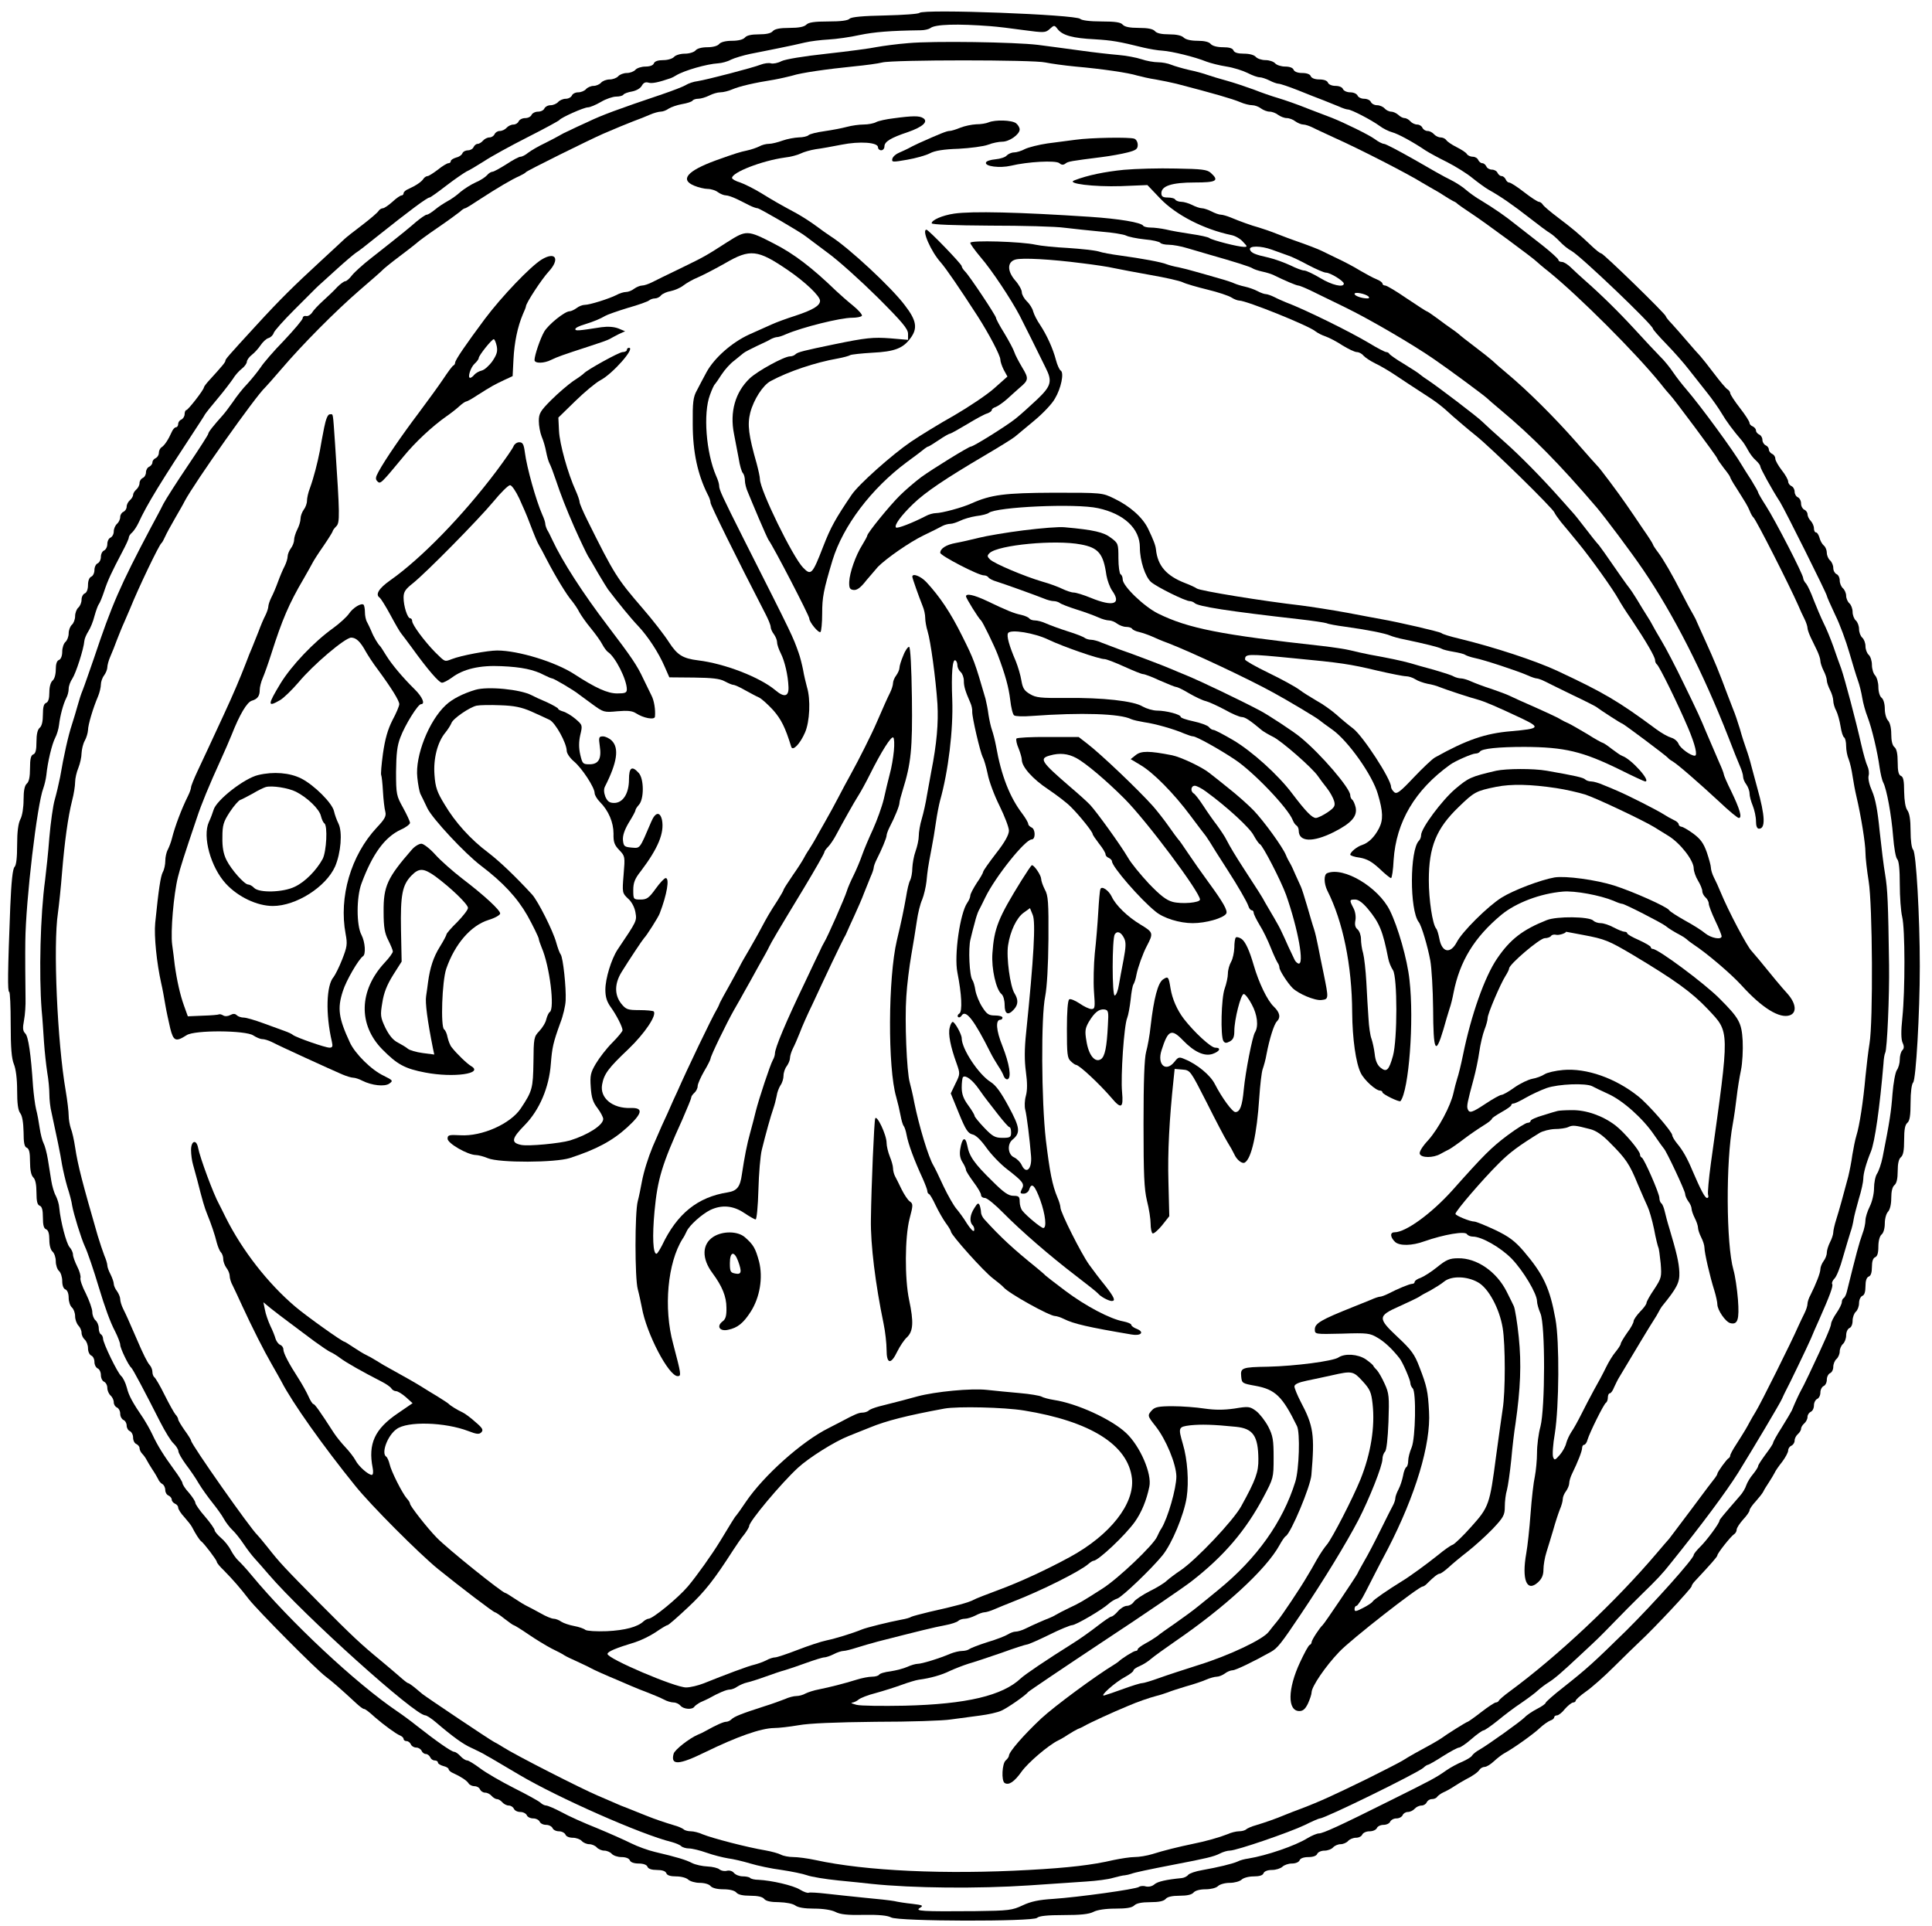 <?xml version="1.0" standalone="no"?>
<!DOCTYPE svg PUBLIC "-//W3C//DTD SVG 20010904//EN"
 "http://www.w3.org/TR/2001/REC-SVG-20010904/DTD/svg10.dtd">
<svg version="1.0" xmlns="http://www.w3.org/2000/svg"
 width="900pt" height="897pt" viewBox="0 0 900 897"
 preserveAspectRatio="xMidYMid meet">
<g transform="translate(0,897) scale(0.1,-0.1)"
fill="#000000" stroke="none">
<path d="M4283 8910 c-4 -5 -76 -10 -160 -12 -104 -2 -156 -7 -165 -15 -8 -9
-43 -13 -99 -13 -65 0 -92 -4 -103 -15 -10 -10 -35 -15 -79 -15 -45 0 -68 -5
-77 -15 -8 -10 -30 -15 -65 -15 -35 0 -57 -5 -65 -15 -8 -9 -30 -15 -60 -15
-30 0 -52 -6 -60 -15 -7 -9 -29 -15 -55 -15 -26 0 -48 -6 -55 -15 -7 -8 -29
-15 -50 -15 -21 0 -43 -7 -50 -15 -7 -8 -29 -15 -50 -15 -24 0 -40 -5 -44 -15
-3 -9 -18 -15 -39 -15 -19 0 -40 -7 -47 -15 -7 -8 -25 -15 -40 -15 -15 0 -33
-7 -40 -15 -7 -8 -25 -15 -40 -15 -15 0 -33 -7 -40 -15 -7 -8 -23 -15 -35 -15
-12 0 -28 -7 -35 -15 -7 -8 -23 -15 -37 -15 -13 0 -26 -7 -29 -15 -4 -8 -16
-15 -29 -15 -12 0 -28 -7 -35 -15 -7 -8 -23 -15 -35 -15 -13 0 -25 -7 -29 -15
-3 -8 -16 -15 -30 -15 -13 0 -26 -7 -30 -15 -3 -8 -16 -15 -30 -15 -13 0 -26
-7 -30 -15 -3 -8 -14 -15 -24 -15 -11 0 -25 -7 -32 -15 -7 -8 -21 -15 -32 -15
-10 0 -21 -7 -24 -15 -4 -8 -14 -15 -24 -15 -10 0 -23 -7 -30 -15 -7 -8 -18
-15 -25 -15 -7 0 -15 -7 -19 -15 -3 -8 -15 -15 -26 -15 -11 0 -23 -6 -26 -14
-3 -8 -16 -17 -30 -20 -13 -4 -24 -11 -24 -16 0 -6 -5 -10 -11 -10 -6 0 -28
-13 -49 -30 -21 -16 -43 -30 -48 -30 -6 0 -15 -6 -19 -12 -9 -15 -37 -33 -70
-48 -13 -5 -23 -14 -23 -20 0 -5 -4 -10 -9 -10 -6 0 -25 -13 -43 -30 -18 -16
-38 -30 -45 -30 -6 0 -16 -6 -20 -13 -4 -7 -39 -37 -77 -66 -37 -28 -74 -57
-81 -64 -7 -7 -56 -52 -110 -102 -127 -117 -190 -179 -300 -299 -135 -147
-145 -159 -145 -166 0 -7 -13 -23 -76 -92 -13 -14 -24 -29 -24 -32 0 -11 -74
-106 -82 -106 -4 0 -8 -9 -8 -19 0 -10 -7 -21 -15 -25 -8 -3 -15 -12 -15 -21
0 -8 -5 -15 -10 -15 -6 0 -15 -10 -20 -22 -15 -34 -33 -62 -47 -71 -7 -4 -13
-16 -13 -26 0 -11 -7 -21 -15 -25 -8 -3 -15 -12 -15 -20 0 -7 -7 -16 -15 -20
-8 -3 -15 -15 -15 -26 0 -11 -7 -23 -15 -26 -8 -4 -15 -14 -15 -24 0 -10 -7
-23 -15 -30 -8 -7 -15 -18 -15 -25 0 -7 -7 -18 -15 -25 -8 -7 -15 -20 -15 -30
0 -10 -7 -20 -15 -24 -8 -3 -15 -14 -15 -24 0 -11 -7 -25 -15 -32 -8 -7 -15
-23 -15 -35 0 -13 -7 -25 -15 -29 -8 -3 -15 -16 -15 -30 0 -13 -7 -26 -15 -30
-8 -3 -15 -16 -15 -30 0 -13 -7 -26 -15 -30 -8 -3 -15 -17 -15 -31 0 -14 -7
-28 -15 -31 -9 -4 -15 -19 -15 -39 0 -20 -6 -35 -15 -39 -8 -3 -15 -16 -15
-29 0 -14 -7 -30 -15 -37 -8 -7 -15 -25 -15 -40 0 -15 -7 -33 -15 -40 -8 -7
-15 -25 -15 -40 0 -15 -7 -33 -15 -40 -8 -7 -15 -27 -15 -45 0 -20 -6 -35 -15
-39 -10 -3 -15 -19 -15 -44 0 -23 -6 -45 -15 -52 -9 -8 -15 -29 -15 -55 0 -29
-5 -45 -15 -49 -11 -4 -15 -20 -15 -54 0 -32 -5 -54 -15 -62 -10 -8 -15 -31
-15 -65 0 -38 -4 -55 -15 -59 -11 -4 -15 -21 -15 -64 0 -41 -5 -64 -15 -72
-10 -9 -15 -32 -15 -75 0 -36 -6 -75 -15 -91 -10 -20 -15 -59 -15 -119 0 -60
-4 -95 -12 -103 -9 -9 -15 -69 -20 -185 -12 -306 -13 -397 -5 -397 4 0 7 -68
7 -150 0 -111 4 -160 15 -187 9 -22 15 -68 15 -122 0 -61 4 -93 15 -107 9 -12
14 -43 15 -87 0 -51 4 -69 15 -73 11 -5 15 -22 15 -64 0 -39 5 -64 15 -74 10
-9 15 -34 15 -71 0 -40 4 -57 15 -61 11 -4 15 -21 15 -55 0 -35 4 -51 15 -55
10 -4 15 -20 15 -49 0 -26 6 -47 15 -55 8 -7 15 -27 15 -45 0 -18 7 -38 15
-45 8 -7 15 -28 15 -47 0 -21 6 -36 15 -39 9 -4 15 -19 15 -39 0 -18 7 -38 15
-45 8 -7 15 -25 15 -41 0 -15 7 -34 15 -43 8 -8 15 -23 15 -34 0 -11 7 -25 15
-32 8 -7 15 -25 15 -40 0 -16 7 -30 15 -34 8 -3 15 -16 15 -30 0 -13 7 -26 15
-30 8 -3 15 -17 15 -31 0 -14 7 -28 15 -31 8 -4 15 -16 15 -29 0 -12 7 -28 15
-35 8 -7 15 -21 15 -32 0 -10 7 -21 15 -24 8 -4 15 -16 15 -29 0 -13 7 -25 15
-29 8 -3 15 -15 15 -26 0 -11 7 -23 15 -26 8 -4 15 -17 15 -30 0 -14 7 -27 15
-30 8 -4 15 -12 15 -19 0 -8 6 -20 13 -27 7 -7 16 -20 20 -28 4 -8 16 -28 27
-45 11 -16 23 -37 27 -45 3 -8 12 -19 20 -23 7 -4 13 -17 13 -28 0 -11 7 -22
15 -25 8 -4 15 -12 15 -19 0 -7 7 -15 15 -19 8 -3 15 -11 15 -18 0 -8 13 -28
29 -45 15 -17 31 -37 35 -45 17 -33 35 -61 43 -67 14 -10 73 -88 73 -96 0 -5
15 -23 33 -40 45 -46 77 -83 117 -135 42 -53 311 -325 358 -360 30 -23 63 -51
144 -126 14 -13 29 -24 33 -24 6 0 21 -11 53 -40 39 -34 98 -77 114 -83 10 -4
18 -11 18 -17 0 -5 6 -10 14 -10 8 0 16 -7 20 -15 3 -8 14 -15 25 -15 10 0 21
-7 25 -15 3 -8 12 -15 20 -15 7 0 16 -7 20 -15 3 -8 12 -15 21 -15 8 0 15 -4
15 -10 0 -5 11 -12 25 -16 14 -3 25 -10 25 -15 0 -5 10 -14 23 -19 33 -15 61
-33 70 -47 4 -7 17 -13 28 -13 11 0 22 -7 25 -15 4 -8 14 -15 24 -15 10 0 23
-7 30 -15 7 -8 18 -15 25 -15 7 0 18 -7 25 -15 7 -8 20 -15 30 -15 10 0 20 -7
24 -15 3 -8 16 -15 30 -15 13 0 26 -7 30 -15 3 -8 16 -15 30 -15 13 0 26 -7
30 -15 3 -8 16 -15 30 -15 13 0 26 -7 30 -15 3 -8 16 -15 30 -15 13 0 26 -7
30 -15 3 -9 18 -15 34 -15 16 0 35 -7 42 -15 7 -8 23 -15 35 -15 12 0 28 -7
35 -15 7 -8 23 -15 35 -15 12 0 28 -7 35 -15 7 -8 27 -15 45 -15 20 0 35 -6
39 -15 3 -9 19 -15 41 -15 22 0 38 -6 41 -15 4 -10 20 -15 44 -15 24 0 40 -5
44 -15 3 -10 19 -15 46 -15 24 0 48 -7 56 -15 9 -8 33 -15 53 -15 22 0 44 -6
51 -15 8 -9 30 -15 60 -15 30 0 52 -6 60 -15 8 -10 30 -15 65 -15 35 0 57 -5
65 -15 8 -10 31 -15 69 -15 33 -1 64 -7 75 -15 13 -10 44 -15 88 -15 43 0 80
-6 99 -15 22 -12 57 -16 133 -14 71 1 110 -3 127 -12 33 -19 662 -20 680 -2 9
9 49 13 124 13 78 0 118 4 139 15 17 9 56 15 101 15 52 0 78 4 89 15 10 10 35
15 74 15 41 0 63 5 72 15 8 10 30 15 65 15 35 0 57 5 65 15 8 9 29 15 56 15
24 0 49 6 58 15 8 8 32 15 55 15 22 0 46 7 55 15 8 8 32 15 56 15 27 0 43 5
46 15 4 9 19 15 39 15 19 0 40 7 49 15 8 8 28 15 44 15 17 0 32 6 36 15 3 9
19 15 41 15 22 0 38 6 41 15 4 8 18 15 34 15 15 0 33 7 40 15 7 8 23 15 35 15
12 0 28 7 35 15 7 8 23 15 37 15 13 0 26 7 29 15 4 8 18 15 34 15 16 0 30 7
34 15 3 8 17 15 31 15 14 0 28 7 31 15 4 8 16 15 29 15 13 0 25 7 29 15 3 8
14 15 24 15 11 0 25 7 32 15 7 8 21 15 32 15 10 0 21 7 24 15 4 8 14 15 24 15
11 0 22 5 25 11 4 5 17 15 28 20 12 5 36 18 52 29 17 11 39 24 50 30 36 18 60
35 68 48 4 6 15 12 23 12 9 0 28 12 43 26 15 14 37 31 48 37 46 25 139 92 167
119 16 15 38 30 48 34 10 3 18 10 18 15 0 5 6 9 13 9 7 0 24 13 37 30 14 16
31 29 38 30 6 0 12 4 12 8 0 5 21 24 48 43 26 18 85 70 130 115 46 46 100 98
120 117 67 62 242 249 242 258 0 5 8 17 18 27 72 77 102 111 102 117 0 10 62
88 77 98 7 4 13 14 13 22 0 8 14 29 30 47 17 18 30 37 30 43 0 6 13 25 29 42
15 17 31 37 35 45 3 7 15 27 26 43 11 17 23 37 27 45 3 8 19 31 35 51 15 20
28 44 28 53 0 9 7 19 15 22 8 4 15 14 15 24 0 10 7 23 15 30 8 7 15 18 15 25
0 7 7 18 15 25 8 7 15 20 15 30 0 10 7 20 15 24 8 3 15 16 15 30 0 13 7 26 15
30 8 3 15 16 15 30 0 13 7 26 15 30 8 3 15 16 15 30 0 13 7 26 15 30 8 3 15
16 15 29 0 14 7 30 15 37 8 7 15 23 15 35 0 12 7 28 15 35 8 7 15 25 15 40 0
16 7 30 15 34 9 3 15 18 15 34 0 16 7 35 15 42 8 7 15 25 15 40 0 16 7 30 15
34 10 3 15 19 15 45 0 25 5 41 15 45 10 3 15 19 15 45 0 25 5 41 15 45 10 4
15 19 15 49 0 27 6 49 15 57 9 7 15 29 15 52 0 22 7 46 15 54 9 10 15 34 15
63 0 31 5 53 15 61 10 8 15 30 15 65 0 35 5 57 15 65 11 9 15 32 15 80 0 48 4
71 15 80 11 9 15 34 15 94 0 49 5 87 12 94 13 13 31 322 31 542 0 231 -17 528
-31 542 -7 7 -12 42 -12 88 0 52 -5 82 -15 96 -9 12 -14 43 -15 87 0 51 -4 69
-15 73 -11 5 -15 22 -15 64 0 39 -5 62 -15 70 -10 8 -15 30 -15 61 0 29 -6 53
-15 63 -8 8 -15 32 -15 54 0 23 -6 45 -15 52 -9 7 -15 29 -15 51 0 20 -7 44
-15 53 -8 8 -15 30 -15 49 0 19 -7 40 -15 47 -8 7 -15 25 -15 40 0 15 -7 33
-15 40 -8 7 -15 25 -15 40 0 15 -7 33 -15 40 -8 7 -15 25 -15 40 0 15 -7 33
-15 40 -8 7 -15 23 -15 35 0 12 -7 28 -15 35 -8 7 -15 23 -15 37 0 13 -7 26
-15 29 -8 4 -15 16 -15 29 0 12 -7 28 -15 35 -8 7 -15 23 -15 35 0 12 -6 28
-14 34 -8 7 -17 23 -20 36 -4 14 -11 25 -16 25 -6 0 -10 9 -10 19 0 11 -7 26
-15 35 -8 8 -15 22 -15 31 0 8 -7 18 -15 21 -8 4 -15 16 -15 29 0 13 -7 25
-15 29 -8 3 -15 15 -15 26 0 11 -7 23 -15 26 -8 4 -15 13 -15 21 0 8 -13 32
-30 53 -16 21 -30 45 -30 54 0 9 -7 19 -15 22 -8 4 -15 13 -15 20 0 8 -7 17
-15 20 -8 4 -15 15 -15 25 0 11 -7 22 -15 25 -8 4 -15 12 -15 19 0 7 -7 15
-15 19 -8 3 -15 10 -15 16 0 7 -20 38 -45 70 -25 32 -45 63 -45 69 0 5 -6 14
-13 18 -7 4 -35 37 -62 73 -27 36 -56 72 -64 81 -9 9 -36 40 -61 69 -25 29
-57 66 -72 82 -16 16 -28 32 -28 35 0 10 -291 293 -301 293 -5 0 -24 15 -43
33 -62 59 -90 82 -156 132 -36 27 -69 55 -73 62 -4 7 -13 13 -18 13 -6 0 -37
20 -69 45 -32 25 -63 45 -70 45 -6 0 -13 7 -16 15 -4 8 -12 15 -19 15 -7 0
-15 7 -19 15 -3 8 -15 15 -26 15 -11 0 -23 7 -26 15 -4 8 -12 15 -19 15 -7 0
-15 7 -19 15 -3 8 -14 15 -25 15 -11 0 -24 6 -28 13 -4 7 -26 21 -48 32 -22
11 -44 26 -48 33 -4 6 -16 12 -26 12 -10 0 -24 7 -31 15 -7 8 -20 15 -30 15
-10 0 -20 7 -24 15 -3 8 -14 15 -24 15 -11 0 -25 7 -32 15 -7 8 -19 15 -27 15
-8 0 -21 7 -29 15 -9 8 -24 15 -33 15 -10 0 -24 7 -31 15 -7 8 -23 15 -35 15
-13 0 -25 7 -29 15 -3 8 -17 15 -31 15 -14 0 -28 7 -31 15 -4 8 -18 15 -34 15
-16 0 -30 7 -34 15 -3 9 -18 15 -35 15 -16 0 -31 6 -35 15 -3 9 -18 15 -40 15
-21 0 -36 6 -40 15 -3 9 -18 15 -40 15 -21 0 -36 6 -40 15 -3 9 -18 15 -39 15
-19 0 -40 7 -47 15 -7 8 -27 15 -45 15 -18 0 -38 7 -45 15 -8 9 -29 15 -55 15
-29 0 -45 5 -49 15 -4 10 -19 15 -49 15 -27 0 -49 6 -57 15 -8 10 -30 15 -62
15 -31 0 -55 6 -64 15 -10 10 -35 15 -68 15 -35 0 -58 5 -66 15 -9 10 -32 15
-75 15 -43 0 -66 5 -75 15 -9 11 -34 15 -99 15 -54 0 -92 5 -99 12 -20 20
-729 47 -749 28z m332 -62 c28 -2 96 -10 152 -18 97 -13 103 -13 123 5 21 19
22 19 38 -2 23 -28 70 -41 172 -46 80 -5 111 -10 228 -39 26 -6 65 -13 87 -14
44 -3 151 -29 205 -51 19 -7 61 -18 94 -23 32 -5 76 -19 98 -30 21 -11 46 -20
56 -20 9 0 30 -7 46 -15 15 -8 35 -15 42 -15 8 0 49 -14 92 -31 42 -17 95 -38
117 -46 22 -9 54 -22 72 -29 17 -8 36 -14 42 -14 16 0 110 -49 147 -76 17 -13
44 -26 59 -30 27 -7 97 -45 156 -85 14 -9 59 -34 100 -54 41 -21 94 -54 119
-75 25 -20 59 -45 75 -54 54 -30 112 -70 190 -131 42 -33 85 -65 96 -71 10 -6
31 -24 45 -39 15 -16 39 -36 55 -44 44 -25 379 -345 379 -362 0 -4 28 -36 63
-72 34 -35 81 -88 104 -118 24 -30 62 -79 86 -109 24 -30 54 -73 67 -95 21
-36 55 -82 94 -127 8 -9 21 -30 29 -45 8 -15 24 -37 36 -47 12 -11 21 -23 21
-28 0 -9 53 -106 92 -166 23 -37 218 -428 218 -437 0 -4 18 -44 39 -89 22 -44
51 -124 66 -176 15 -52 33 -111 40 -130 7 -19 16 -55 20 -80 4 -25 15 -65 25
-90 20 -52 46 -162 56 -235 4 -27 11 -59 17 -70 16 -31 38 -150 46 -252 4 -51
12 -98 19 -105 8 -8 12 -48 12 -117 0 -59 5 -126 11 -151 14 -56 14 -344 1
-470 -7 -65 -6 -101 1 -117 8 -17 7 -27 -1 -35 -7 -7 -12 -26 -12 -43 0 -17
-6 -39 -14 -50 -7 -11 -16 -60 -20 -110 -6 -82 -13 -129 -46 -295 -6 -30 -18
-65 -26 -77 -8 -12 -14 -43 -14 -68 0 -26 -9 -63 -20 -85 -11 -22 -20 -51 -20
-64 0 -14 -6 -43 -14 -63 -16 -44 -29 -94 -73 -271 -3 -12 -9 -25 -14 -28 -5
-3 -9 -11 -9 -19 0 -8 -11 -31 -25 -51 -14 -20 -25 -43 -25 -50 0 -13 -28 -78
-102 -234 -17 -36 -35 -72 -40 -80 -7 -13 -23 -46 -41 -90 -4 -8 -25 -44 -47
-79 -22 -34 -40 -67 -40 -71 0 -5 -16 -29 -35 -54 -19 -26 -35 -50 -35 -55 0
-5 -11 -22 -24 -38 -13 -15 -27 -39 -31 -51 -4 -13 -17 -36 -30 -50 -78 -90
-95 -110 -95 -115 0 -12 -60 -93 -89 -121 -17 -17 -31 -34 -31 -39 0 -17 -185
-224 -314 -352 -155 -152 -184 -178 -294 -265 -45 -35 -82 -68 -82 -72 0 -4
-18 -17 -40 -28 -21 -11 -47 -28 -57 -39 -21 -21 -171 -128 -211 -151 -15 -8
-31 -21 -35 -28 -4 -7 -25 -19 -45 -28 -20 -8 -54 -26 -74 -40 -51 -36 -73
-47 -260 -140 -236 -118 -315 -154 -334 -154 -9 0 -33 -10 -53 -22 -56 -35
-190 -81 -276 -95 -16 -2 -39 -8 -50 -14 -25 -11 -92 -27 -165 -40 -30 -5 -59
-15 -65 -22 -5 -7 -19 -14 -30 -15 -72 -7 -112 -16 -127 -29 -10 -9 -26 -13
-40 -10 -12 4 -27 2 -32 -2 -14 -11 -283 -48 -400 -56 -66 -4 -104 -12 -142
-30 -49 -23 -64 -25 -221 -27 -250 -2 -282 0 -258 15 18 11 14 13 -35 19 -30
3 -68 9 -85 13 -16 3 -77 10 -134 15 -57 6 -137 14 -179 19 -42 5 -80 7 -84 5
-5 -3 -23 3 -41 14 -32 20 -133 43 -194 46 -17 0 -35 4 -39 9 -4 4 -20 7 -34
7 -15 0 -33 7 -41 16 -7 9 -21 13 -33 10 -11 -3 -26 0 -34 6 -7 7 -33 13 -56
14 -24 1 -56 8 -72 16 -29 15 -68 27 -174 52 -30 7 -80 25 -110 40 -30 15
-102 47 -160 71 -58 23 -132 56 -164 74 -32 17 -65 31 -72 31 -7 0 -19 6 -26
13 -7 7 -63 38 -123 68 -61 31 -132 72 -158 92 -27 20 -54 37 -61 37 -7 0 -21
9 -31 20 -10 11 -23 20 -29 20 -12 0 -84 50 -174 121 -30 24 -71 54 -92 68
-192 130 -498 416 -680 636 -23 28 -50 57 -60 66 -9 8 -25 30 -35 49 -9 18
-30 44 -46 57 -16 14 -29 30 -29 35 0 6 -20 35 -45 64 -25 28 -45 58 -45 64 0
7 -14 28 -30 47 -17 18 -30 39 -30 45 0 5 -17 33 -38 61 -48 66 -77 111 -103
167 -12 25 -30 56 -39 70 -53 78 -70 109 -79 146 -6 23 -18 47 -26 54 -17 14
-85 154 -85 175 0 8 -5 17 -10 20 -6 3 -10 17 -10 29 0 13 -7 29 -15 36 -8 7
-15 24 -15 39 0 14 -14 53 -30 86 -17 32 -28 65 -25 73 2 7 -4 31 -15 52 -11
22 -20 47 -20 56 0 10 -7 25 -16 35 -15 17 -42 120 -48 184 -1 17 -9 41 -16
55 -8 14 -17 45 -21 70 -4 25 -11 70 -16 100 -5 30 -14 64 -20 75 -6 11 -14
43 -18 70 -4 28 -11 67 -17 89 -5 21 -11 69 -14 105 -10 153 -22 233 -36 247
-12 12 -13 25 -6 62 5 26 8 72 7 102 -1 61 -2 219 -1 265 2 191 55 640 84 714
5 14 12 42 14 61 6 61 26 144 41 173 8 15 16 42 18 60 5 44 20 98 33 124 7 12
12 32 12 45 0 13 8 34 17 47 16 24 53 137 56 176 1 11 10 31 19 45 9 14 22 45
28 70 7 25 16 50 20 55 5 6 16 33 25 60 17 52 35 90 85 185 16 30 30 60 30 66
0 6 7 17 16 24 8 8 21 27 29 44 40 87 102 188 281 460 10 16 24 36 29 46 6 9
33 43 61 76 27 32 58 73 69 89 10 17 29 38 42 48 13 10 23 25 23 32 0 7 10 22
23 32 13 10 31 30 41 45 10 15 26 30 36 33 11 3 22 14 25 24 3 10 46 58 95
107 49 49 95 95 102 102 7 7 19 18 27 25 7 6 41 37 75 68 33 30 71 62 82 70
12 7 57 42 100 77 153 122 234 182 245 182 4 0 39 25 79 56 39 30 82 59 93 65
12 5 49 27 82 48 33 22 124 72 203 112 79 40 145 76 148 80 7 11 114 59 133
59 9 0 36 11 60 25 23 14 56 25 71 25 16 0 31 4 34 9 3 5 22 12 41 15 20 4 39
15 45 27 8 14 17 18 31 14 16 -5 46 1 104 21 6 2 17 8 25 13 38 23 143 53 195
56 17 1 44 8 60 17 17 8 57 20 90 27 33 6 94 19 135 27 41 8 95 20 120 26 25
6 74 12 110 14 36 2 101 11 145 21 69 14 140 20 284 22 18 0 38 5 45 10 21 18
126 21 281 9z"/>
<path d="M4230 8769 c-52 -4 -117 -13 -145 -18 -27 -6 -132 -20 -232 -31 -111
-12 -195 -26 -213 -35 -17 -9 -39 -13 -49 -10 -10 3 -31 0 -47 -6 -38 -15
-250 -70 -294 -77 -19 -2 -44 -11 -55 -18 -11 -7 -60 -26 -110 -43 -205 -69
-283 -98 -345 -128 -36 -16 -76 -35 -90 -42 -14 -6 -32 -15 -40 -20 -8 -5 -40
-22 -70 -37 -30 -14 -66 -35 -79 -45 -13 -11 -29 -19 -36 -19 -8 0 -37 -16
-66 -35 -30 -19 -59 -35 -65 -35 -6 0 -18 -7 -25 -16 -8 -9 -32 -25 -54 -34
-22 -10 -53 -30 -70 -44 -16 -15 -43 -34 -60 -43 -16 -9 -43 -26 -58 -39 -16
-13 -33 -24 -39 -24 -6 0 -27 -15 -48 -32 -36 -31 -58 -50 -212 -171 -36 -28
-76 -64 -88 -79 -12 -16 -26 -28 -32 -28 -5 0 -22 -12 -37 -27 -14 -16 -44
-44 -66 -64 -22 -20 -45 -44 -51 -55 -7 -10 -19 -18 -28 -16 -9 2 -16 -3 -16
-10 0 -7 -39 -53 -86 -103 -48 -49 -97 -106 -109 -125 -13 -19 -41 -54 -62
-77 -22 -22 -52 -61 -68 -85 -16 -23 -38 -52 -48 -63 -43 -48 -67 -78 -67 -86
0 -4 -43 -71 -95 -148 -52 -77 -103 -157 -114 -178 -10 -21 -37 -71 -58 -110
-144 -272 -182 -360 -265 -608 -23 -66 -46 -133 -53 -150 -7 -16 -17 -48 -23
-70 -6 -22 -18 -62 -27 -90 -17 -51 -38 -145 -55 -245 -6 -30 -17 -77 -25
-105 -8 -27 -19 -106 -25 -175 -5 -69 -15 -159 -20 -200 -22 -161 -29 -436
-16 -605 4 -38 8 -106 11 -150 3 -44 10 -107 15 -140 6 -33 10 -79 10 -102 0
-24 4 -62 10 -85 22 -101 42 -196 49 -243 5 -27 16 -75 25 -105 10 -30 20 -68
22 -85 7 -40 42 -153 59 -190 13 -27 42 -113 65 -190 28 -93 54 -165 76 -206
13 -26 24 -54 24 -63 0 -16 39 -97 51 -106 7 -5 62 -109 135 -253 23 -45 51
-91 63 -101 11 -11 21 -26 22 -35 0 -9 16 -36 34 -61 19 -25 47 -65 61 -90 15
-25 44 -65 64 -90 20 -25 44 -58 53 -75 9 -16 27 -40 40 -52 13 -12 36 -41 52
-65 16 -24 39 -54 52 -68 13 -14 42 -47 65 -74 164 -191 681 -656 729 -656 6
0 28 -14 48 -31 82 -70 128 -103 166 -120 22 -10 47 -23 55 -27 8 -5 24 -14
35 -20 11 -6 71 -42 134 -79 179 -106 570 -279 710 -313 18 -5 38 -13 44 -19
6 -6 23 -11 37 -11 14 0 51 -9 82 -20 31 -11 75 -22 99 -26 24 -3 71 -14 104
-24 33 -10 98 -24 145 -30 47 -7 101 -18 120 -25 19 -7 85 -18 145 -24 61 -6
130 -13 155 -16 191 -20 496 -23 735 -7 99 7 218 15 265 18 47 3 103 10 125
17 22 6 47 12 55 12 8 1 22 4 30 7 15 6 76 19 205 44 141 27 180 36 207 50 15
8 36 14 47 14 31 0 278 85 349 119 34 17 66 31 71 31 23 0 452 210 482 236 8
8 18 14 22 14 3 0 35 18 69 40 35 22 68 40 75 40 6 0 33 18 58 40 25 22 51 40
56 40 5 0 34 20 64 44 30 25 80 63 112 84 32 22 67 48 78 59 11 10 32 26 48
36 30 19 57 42 150 129 88 82 82 76 157 153 38 39 93 95 124 125 78 76 99 98
140 150 144 179 255 328 313 420 71 115 195 323 204 344 5 12 13 28 17 36 12
21 102 208 118 245 7 17 23 55 37 85 51 115 68 161 62 169 -3 5 2 17 11 26 9
8 27 53 39 98 13 45 29 98 35 117 7 19 13 46 15 60 2 14 13 56 24 95 12 38 21
81 21 94 0 25 13 72 35 126 19 45 42 210 59 411 1 22 5 45 8 50 9 14 20 267
18 409 -4 291 -7 353 -18 420 -7 39 -18 131 -26 205 -9 94 -20 151 -35 185
-13 29 -20 59 -16 73 3 12 0 32 -6 44 -6 12 -19 58 -29 102 -24 107 -76 303
-93 352 -8 22 -25 68 -37 104 -13 36 -33 85 -46 110 -12 25 -32 72 -45 105
-12 33 -28 67 -35 76 -8 8 -14 20 -14 26 0 17 -130 269 -173 336 -20 31 -37
60 -37 64 0 3 -15 29 -32 57 -18 27 -37 58 -43 68 -38 66 -192 276 -259 354
-20 23 -48 59 -62 80 -14 21 -41 55 -61 74 -19 19 -71 75 -116 124 -78 85
-161 166 -235 231 -19 17 -47 42 -63 58 -15 15 -34 27 -43 27 -9 0 -16 4 -16
9 0 5 -35 37 -77 70 -43 33 -98 77 -123 96 -51 41 -95 71 -160 111 -25 14 -56
37 -70 49 -14 13 -46 34 -72 47 -26 12 -103 56 -172 96 -69 39 -131 72 -139
72 -7 0 -27 10 -44 23 -26 19 -140 75 -198 98 -11 4 -60 23 -110 42 -49 20
-113 42 -140 50 -28 8 -80 26 -115 40 -36 13 -92 32 -125 41 -33 9 -73 21 -90
27 -16 6 -55 17 -85 23 -30 7 -68 18 -83 24 -16 7 -44 12 -62 12 -19 0 -54 6
-77 14 -24 8 -72 17 -108 20 -36 3 -117 12 -180 21 -63 9 -151 20 -195 26
-107 13 -487 19 -605 8z m640 -90 c24 -5 87 -14 140 -19 124 -11 247 -29 288
-42 19 -5 57 -14 85 -18 29 -5 72 -14 97 -20 173 -45 260 -70 298 -86 18 -8
43 -14 55 -14 12 0 31 -7 41 -15 11 -8 29 -15 40 -15 12 0 30 -7 40 -15 11 -8
29 -15 40 -15 12 0 30 -7 40 -15 11 -8 28 -15 37 -15 10 0 30 -7 46 -15 15 -8
60 -28 98 -46 121 -54 350 -172 410 -210 17 -10 39 -23 50 -29 11 -6 34 -19
50 -30 17 -11 37 -23 45 -27 8 -3 17 -9 20 -13 3 -3 32 -23 65 -45 57 -37 294
-212 305 -225 3 -3 27 -24 54 -45 141 -114 407 -380 521 -521 21 -27 42 -51
45 -54 12 -10 220 -289 220 -296 0 -3 14 -23 30 -44 17 -21 30 -40 30 -43 0
-3 12 -25 28 -49 47 -75 52 -82 63 -108 5 -13 13 -27 17 -30 12 -9 168 -317
209 -410 8 -19 21 -48 29 -63 8 -16 14 -35 14 -42 0 -7 7 -27 15 -44 8 -17 22
-45 30 -62 8 -17 15 -38 15 -47 0 -9 7 -30 15 -46 8 -15 15 -36 15 -45 0 -9 7
-29 15 -45 8 -15 15 -38 15 -50 0 -11 6 -33 14 -47 7 -14 16 -47 20 -72 4 -26
11 -49 17 -52 5 -4 9 -21 9 -40 0 -19 5 -46 12 -62 6 -15 14 -50 18 -78 4 -27
12 -70 18 -95 21 -89 42 -218 42 -261 0 -24 7 -84 15 -134 18 -109 21 -654 4
-755 -6 -36 -14 -105 -19 -155 -10 -114 -28 -230 -42 -274 -6 -19 -14 -60 -19
-90 -4 -31 -13 -76 -19 -101 -24 -90 -42 -156 -56 -200 -8 -25 -14 -52 -14
-61 0 -9 -7 -30 -15 -45 -8 -16 -15 -38 -15 -49 0 -11 -7 -29 -15 -39 -8 -11
-15 -28 -15 -38 0 -17 -20 -68 -46 -120 -8 -14 -14 -33 -14 -41 0 -9 -6 -28
-14 -44 -8 -15 -21 -44 -30 -63 -27 -63 -177 -364 -197 -395 -10 -16 -23 -39
-29 -50 -11 -21 -18 -34 -62 -103 -16 -24 -28 -47 -28 -52 0 -4 -3 -10 -7 -12
-9 -4 -53 -65 -53 -73 0 -3 -5 -11 -10 -18 -6 -7 -54 -70 -107 -142 -53 -71
-102 -135 -107 -142 -6 -6 -31 -36 -56 -65 -194 -229 -465 -483 -688 -647 -26
-19 -48 -38 -50 -43 -2 -4 -8 -8 -14 -8 -5 0 -36 -20 -68 -45 -32 -25 -61 -45
-63 -45 -5 0 -99 -59 -123 -77 -5 -4 -26 -16 -45 -27 -65 -35 -104 -57 -134
-76 -16 -10 -91 -48 -165 -85 -160 -78 -216 -104 -310 -140 -25 -9 -58 -22
-75 -29 -40 -17 -92 -35 -135 -48 -19 -5 -39 -14 -45 -19 -5 -5 -20 -9 -33 -9
-13 0 -38 -6 -55 -14 -35 -14 -101 -33 -162 -45 -63 -13 -136 -31 -186 -47
-26 -8 -63 -14 -84 -14 -20 0 -64 -7 -98 -14 -98 -23 -209 -36 -392 -46 -390
-22 -763 -5 -996 46 -37 8 -83 14 -104 14 -20 0 -46 5 -57 11 -11 6 -44 15
-72 20 -84 14 -246 56 -293 75 -17 8 -42 14 -55 14 -13 0 -28 4 -33 9 -6 5
-26 14 -45 19 -37 11 -91 29 -125 43 -11 4 -45 18 -75 30 -30 11 -71 28 -90
37 -19 8 -48 21 -65 28 -76 32 -386 190 -440 225 -16 10 -36 22 -43 25 -17 8
-318 210 -335 224 -43 37 -61 50 -66 50 -3 0 -22 15 -42 33 -20 17 -58 50 -85
72 -91 75 -129 110 -284 266 -168 170 -186 189 -245 264 -22 28 -43 52 -46 55
-31 28 -309 423 -309 440 0 4 -14 26 -30 48 -16 23 -30 46 -30 51 0 5 -6 16
-13 23 -6 7 -29 48 -50 90 -21 43 -43 80 -48 83 -5 4 -9 15 -9 25 0 10 -6 25
-13 32 -11 13 -29 48 -61 123 -38 88 -49 112 -62 138 -8 16 -14 36 -14 46 0 9
-7 26 -15 37 -8 10 -15 26 -15 34 0 8 -7 28 -15 44 -8 15 -15 34 -15 42 0 7
-6 28 -14 46 -7 18 -21 60 -31 93 -71 246 -92 325 -105 411 -5 34 -14 74 -20
88 -5 15 -10 42 -10 59 0 18 -6 70 -14 117 -39 226 -59 677 -36 828 5 37 14
121 19 187 12 145 28 261 47 336 8 30 14 69 14 86 0 17 7 47 15 66 8 20 15 51
15 69 1 18 7 44 15 58 8 14 14 36 15 49 0 24 23 102 47 158 7 17 13 42 13 55
0 12 7 32 15 42 8 11 15 28 15 38 0 9 6 32 14 50 8 18 22 53 31 78 10 25 24
61 33 80 8 19 21 49 28 65 39 97 135 297 146 305 4 3 11 17 17 30 6 14 27 52
46 85 19 33 40 69 45 80 46 87 332 491 375 530 6 6 40 44 75 85 98 115 254
272 365 368 55 47 105 91 110 97 6 6 39 33 75 60 36 27 72 55 80 62 8 8 53 41
100 73 47 32 93 66 103 74 9 9 20 16 24 16 4 0 36 20 72 44 77 50 146 91 181
106 13 6 27 14 30 18 5 7 294 150 360 179 71 30 96 41 140 58 25 9 60 23 78
31 18 8 41 14 50 14 10 0 26 6 37 14 11 7 39 17 62 21 24 4 45 11 49 16 3 5
15 9 27 9 12 0 35 7 51 15 15 8 39 15 52 15 13 0 38 6 56 14 33 14 100 30 195
45 28 5 66 14 85 19 40 13 159 30 288 43 52 5 111 13 130 18 50 13 705 13 760
0z"/>
<path d="M4163 8419 c-34 -4 -71 -12 -82 -18 -11 -6 -37 -11 -58 -11 -21 0
-56 -5 -78 -11 -22 -6 -69 -15 -104 -20 -36 -5 -69 -13 -75 -19 -5 -5 -26 -10
-45 -10 -20 -1 -54 -7 -76 -15 -22 -8 -50 -15 -63 -15 -13 0 -33 -5 -45 -12
-12 -6 -38 -15 -57 -19 -33 -7 -53 -13 -145 -46 -134 -49 -169 -90 -101 -118
19 -8 48 -15 63 -15 15 0 37 -7 47 -15 11 -8 28 -15 37 -15 10 0 32 -8 51 -17
18 -9 45 -22 60 -30 14 -7 31 -13 37 -13 9 0 202 -112 226 -132 6 -5 51 -38
100 -75 50 -36 154 -130 233 -208 115 -115 142 -147 142 -170 l0 -28 -82 7
c-80 6 -113 3 -263 -28 -140 -29 -169 -36 -179 -46 -6 -6 -17 -10 -26 -10 -27
0 -153 -69 -188 -103 -67 -64 -93 -156 -73 -257 6 -30 16 -82 22 -115 5 -33
14 -64 20 -69 5 -6 9 -21 9 -34 0 -13 6 -38 14 -55 7 -18 30 -72 51 -122 21
-49 41 -94 45 -100 22 -29 190 -353 190 -366 0 -17 43 -69 52 -63 4 3 8 42 8
86 0 76 6 108 48 248 49 160 180 334 347 458 39 28 75 56 82 62 7 5 14 10 17
10 3 0 25 14 49 30 25 17 48 30 52 30 4 0 40 20 80 44 39 24 82 47 93 50 12 4
22 11 22 16 0 5 8 11 18 14 10 4 34 20 53 37 19 17 45 41 59 53 42 35 43 43
12 94 -16 27 -33 59 -37 72 -4 13 -25 52 -46 87 -22 35 -39 67 -39 72 0 10
-123 195 -144 216 -9 9 -16 20 -16 25 0 10 -155 170 -164 170 -24 0 21 -102
66 -152 26 -30 85 -116 173 -252 53 -83 105 -182 105 -201 0 -9 7 -30 16 -48
l17 -31 -63 -56 c-34 -30 -118 -86 -185 -125 -68 -38 -159 -94 -202 -123 -89
-61 -244 -199 -276 -247 -75 -111 -97 -150 -132 -240 -51 -132 -57 -137 -94
-99 -48 49 -201 362 -201 412 0 10 -7 42 -15 72 -38 133 -44 182 -30 238 16
61 59 128 95 147 83 45 209 87 312 105 27 5 53 12 59 16 6 3 52 8 102 11 103
5 143 20 177 66 36 47 30 84 -25 155 -62 83 -260 267 -345 321 -14 9 -45 31
-69 49 -24 18 -65 44 -90 58 -74 40 -103 56 -166 95 -33 20 -77 42 -97 49 -21
6 -38 16 -38 21 0 26 138 80 245 95 28 3 61 12 75 19 14 7 45 16 70 20 25 3
79 13 120 21 85 17 170 11 170 -12 0 -8 7 -14 15 -14 8 0 15 8 15 18 0 22 29
40 110 67 69 24 96 49 70 65 -17 11 -49 11 -137 -1z"/>
<path d="M4605 8400 c-11 -5 -37 -9 -58 -9 -21 -1 -54 -8 -74 -16 -19 -8 -42
-15 -50 -15 -13 0 -47 -14 -143 -57 -19 -9 -42 -20 -50 -25 -8 -4 -27 -13 -41
-19 -15 -6 -29 -18 -32 -28 -4 -17 0 -17 69 -5 40 7 87 20 106 30 22 12 65 19
133 21 55 3 117 11 138 19 20 8 50 14 66 14 33 0 81 34 81 57 0 9 -8 22 -17
29 -20 15 -97 17 -128 4z"/>
<path d="M5010 8319 c-30 -4 -89 -12 -130 -17 -41 -6 -88 -18 -105 -26 -16 -9
-40 -16 -51 -16 -12 0 -27 -7 -34 -14 -6 -8 -30 -16 -53 -18 -22 -2 -42 -8
-44 -15 -6 -18 64 -27 116 -15 79 19 209 26 226 12 10 -9 19 -9 28 -2 12 10
25 12 167 30 41 5 96 15 123 22 39 10 47 16 47 35 0 13 -7 26 -16 29 -21 8
-205 5 -274 -5z"/>
<path d="M5235 8179 c-89 -9 -168 -25 -230 -49 -41 -15 90 -31 217 -27 l123 5
60 -63 c74 -77 203 -143 331 -170 17 -3 42 -17 54 -31 21 -22 22 -24 5 -24
-27 0 -148 31 -161 41 -6 5 -44 13 -85 19 -41 6 -93 15 -117 21 -23 5 -55 9
-72 9 -16 0 -31 4 -34 8 -9 16 -114 33 -248 42 -332 22 -550 27 -633 15 -55
-8 -105 -30 -105 -45 0 -6 103 -10 273 -11 149 0 306 -4 347 -10 41 -5 118
-13 170 -18 53 -4 105 -13 115 -18 11 -6 50 -14 87 -18 37 -3 70 -11 73 -16 4
-5 21 -9 39 -9 19 0 58 -7 87 -16 30 -9 74 -22 99 -29 123 -35 196 -58 205
-65 6 -4 26 -11 45 -15 19 -4 41 -11 50 -15 55 -27 109 -50 118 -50 5 0 32
-11 59 -24 26 -13 98 -48 158 -77 113 -55 316 -173 418 -244 70 -48 228 -165
243 -179 6 -6 35 -31 65 -56 148 -124 272 -249 448 -455 41 -49 156 -202 214
-287 142 -208 280 -479 399 -783 21 -55 45 -115 53 -133 8 -18 15 -40 15 -50
0 -9 7 -26 15 -36 8 -11 15 -30 15 -42 0 -12 7 -38 15 -57 8 -20 15 -52 15
-72 0 -23 5 -35 14 -35 31 0 29 58 -8 190 -8 30 -20 75 -27 100 -6 25 -17 61
-24 80 -7 19 -21 62 -30 95 -10 33 -24 74 -31 90 -6 17 -19 48 -27 70 -41 110
-57 149 -105 255 -16 36 -33 72 -36 80 -3 8 -10 23 -16 33 -17 29 -28 50 -55
102 -45 88 -86 159 -111 192 -13 17 -24 34 -24 37 0 3 -21 36 -47 73 -25 38
-60 88 -77 113 -37 54 -126 173 -135 180 -3 3 -50 55 -102 115 -98 111 -220
233 -318 315 -30 25 -61 52 -70 61 -9 8 -45 37 -81 64 -36 27 -70 54 -76 60
-6 5 -22 17 -34 25 -12 8 -42 30 -66 48 -23 17 -45 32 -48 32 -2 0 -44 27 -93
60 -48 33 -93 60 -100 60 -7 0 -13 4 -13 9 0 5 -12 14 -27 20 -16 6 -50 25
-78 41 -27 17 -75 42 -105 56 -30 15 -63 30 -72 35 -16 8 -67 28 -128 49 -14
5 -50 18 -80 30 -30 12 -68 25 -85 30 -37 10 -89 29 -132 47 -17 7 -38 13 -46
13 -8 0 -28 7 -43 15 -16 8 -36 15 -45 15 -9 0 -30 7 -45 15 -16 8 -39 15 -51
15 -12 0 -25 5 -28 10 -3 6 -19 10 -36 10 -22 0 -29 5 -29 20 0 34 49 50 155
50 102 0 116 8 75 45 -17 15 -41 18 -162 20 -79 2 -188 -1 -243 -6z m765 -399
c14 -4 56 -24 93 -44 38 -20 75 -36 84 -36 20 0 83 -39 83 -51 0 -20 -56 -7
-110 26 -32 19 -65 35 -75 35 -9 0 -38 11 -64 24 -26 12 -71 29 -101 36 -64
14 -82 22 -87 37 -7 19 50 19 102 0 28 -10 61 -22 75 -27z m375 -191 c5 -6 3
-9 -5 -9 -27 0 -60 12 -60 21 0 11 50 1 65 -12z"/>
<path d="M3389 7843 c-103 -66 -102 -66 -219 -123 -58 -28 -118 -57 -133 -65
-16 -8 -36 -15 -46 -15 -9 0 -26 -7 -37 -15 -10 -8 -27 -15 -37 -15 -11 0 -31
-6 -45 -14 -36 -18 -125 -46 -148 -46 -11 0 -28 -7 -38 -15 -11 -8 -26 -15
-33 -15 -22 0 -99 -62 -118 -95 -18 -31 -45 -110 -45 -132 0 -17 45 -16 78 1
29 14 51 22 177 63 44 14 87 29 95 34 8 5 28 15 43 23 l29 13 -31 13 c-21 8
-48 10 -79 6 -109 -17 -122 -18 -122 -9 0 6 19 15 43 22 45 14 73 26 97 40 8
5 56 22 105 37 50 14 94 30 99 35 6 5 18 9 27 9 9 0 22 6 28 14 7 8 27 17 45
20 19 4 45 15 59 26 14 11 45 29 70 39 25 11 81 40 125 65 117 68 151 64 292
-32 82 -56 150 -121 150 -143 0 -23 -34 -43 -116 -70 -38 -12 -87 -30 -109
-40 -22 -10 -69 -31 -105 -47 -81 -37 -162 -109 -198 -174 -15 -28 -36 -67
-46 -87 -17 -30 -20 -56 -19 -156 0 -130 23 -235 69 -327 8 -14 14 -32 14 -40
0 -11 119 -253 256 -518 13 -25 24 -52 24 -60 0 -8 7 -24 15 -34 8 -11 15 -28
15 -38 0 -11 8 -33 17 -51 18 -35 34 -102 36 -157 2 -45 -20 -50 -61 -15 -73
61 -236 124 -359 139 -73 9 -98 25 -137 85 -21 33 -76 104 -123 158 -118 137
-131 156 -257 410 -20 40 -36 78 -36 84 0 7 -8 31 -18 53 -37 81 -75 218 -78
279 l-3 62 79 77 c44 43 96 86 117 97 56 29 164 151 133 151 -5 0 -10 -4 -10
-10 0 -5 -9 -10 -20 -10 -16 0 -164 -82 -180 -99 -3 -4 -25 -20 -50 -36 -24
-17 -70 -56 -102 -88 -51 -51 -58 -63 -58 -98 0 -22 6 -54 13 -72 8 -18 17
-49 21 -71 4 -21 11 -46 16 -55 5 -9 18 -43 29 -76 23 -69 48 -133 86 -220 29
-65 56 -121 64 -135 5 -8 27 -44 47 -80 21 -36 42 -69 46 -75 47 -62 109 -138
140 -170 47 -50 96 -125 124 -190 l22 -50 114 -1 c84 -1 121 -5 143 -17 17 -9
35 -17 41 -17 6 0 31 -11 55 -25 24 -13 53 -29 65 -34 11 -5 40 -31 65 -58 38
-43 57 -81 85 -172 7 -21 41 14 64 67 22 50 27 154 9 212 -5 19 -14 55 -18 80
-5 25 -14 61 -21 80 -28 78 -22 67 -254 526 -104 207 -116 233 -116 252 0 8
-6 28 -14 45 -47 109 -61 291 -29 377 9 25 19 47 23 50 3 3 17 23 31 45 15 23
41 52 59 65 17 14 37 30 43 35 7 6 35 20 62 33 28 13 58 27 67 33 10 5 23 9
29 9 6 0 25 6 42 14 76 32 251 76 307 76 21 0 41 4 45 9 3 5 -16 27 -42 48
-26 21 -61 52 -78 68 -114 110 -197 173 -289 220 -124 64 -129 64 -217 8z"/>
<path d="M4520 7839 c0 -6 22 -36 48 -67 52 -60 142 -196 182 -272 22 -43 80
-159 121 -243 32 -63 26 -85 -39 -147 -32 -30 -77 -71 -101 -90 -41 -33 -196
-130 -208 -130 -10 0 -177 -103 -231 -142 -28 -21 -74 -60 -100 -86 -46 -45
-152 -175 -152 -187 0 -3 -10 -22 -23 -43 -31 -49 -59 -129 -61 -172 -1 -29 3
-36 20 -38 16 -2 33 10 60 45 22 26 46 54 54 63 40 40 146 114 212 146 40 19
81 40 90 45 10 5 26 9 35 9 10 0 30 7 45 14 16 8 49 18 75 22 27 3 53 10 59
15 35 28 406 45 509 22 121 -26 195 -95 195 -183 0 -62 25 -137 52 -161 28
-24 160 -89 180 -89 7 0 18 -4 23 -9 16 -16 158 -38 485 -75 63 -7 122 -16
130 -19 8 -4 47 -11 85 -16 102 -14 187 -31 210 -41 11 -5 43 -14 70 -19 91
-19 160 -36 171 -43 6 -4 31 -10 55 -14 24 -4 49 -10 54 -14 6 -4 26 -11 45
-15 42 -8 202 -61 247 -81 17 -8 36 -14 41 -14 6 0 23 -6 39 -14 15 -8 73 -36
128 -63 55 -26 104 -51 110 -55 24 -18 117 -78 121 -78 6 0 207 -151 214 -160
3 -4 12 -11 21 -16 22 -12 126 -103 221 -191 42 -40 82 -73 88 -73 17 0 5 41
-36 126 -19 38 -34 73 -34 78 0 4 -9 28 -21 54 -22 51 -44 102 -61 142 -26 63
-40 94 -104 225 -37 77 -84 167 -104 200 -20 33 -39 67 -43 75 -4 8 -15 27
-25 42 -9 14 -30 48 -46 75 -16 26 -32 50 -35 53 -3 3 -21 28 -40 55 -65 94
-104 150 -111 155 -3 3 -27 33 -53 67 -26 34 -53 68 -60 75 -6 7 -32 36 -56
63 -89 100 -189 202 -266 270 -44 39 -88 79 -100 91 -19 20 -207 163 -254 194
-13 8 -29 20 -35 25 -6 6 -40 28 -76 50 -36 21 -66 43 -68 47 -2 4 -8 8 -14 8
-6 0 -43 19 -82 43 -91 54 -298 156 -386 189 -14 6 -38 16 -53 24 -16 8 -34
14 -40 14 -7 0 -24 6 -39 14 -15 8 -41 17 -59 21 -19 4 -40 11 -49 15 -8 4
-40 15 -70 23 -30 9 -77 22 -105 30 -27 8 -66 18 -85 22 -19 3 -44 10 -55 14
-23 10 -116 27 -218 41 -38 5 -83 13 -100 19 -18 5 -81 12 -142 16 -60 3 -128
10 -150 15 -66 15 -305 22 -305 9z m520 -95 c58 -7 125 -17 150 -23 25 -5 101
-20 170 -32 69 -12 136 -27 150 -34 14 -7 66 -22 115 -34 50 -12 100 -29 112
-37 12 -8 29 -14 36 -14 33 0 327 -118 356 -144 9 -7 30 -18 46 -23 17 -6 52
-24 79 -42 28 -17 57 -31 67 -31 9 0 23 -7 30 -16 8 -9 32 -25 54 -36 22 -10
65 -35 96 -56 30 -20 84 -56 120 -79 74 -47 96 -65 147 -112 21 -18 68 -59
107 -90 73 -58 359 -339 366 -358 2 -6 16 -26 31 -45 15 -18 52 -62 81 -98 57
-69 162 -216 187 -262 8 -15 35 -58 61 -95 68 -102 109 -173 109 -188 0 -8 4
-16 8 -19 11 -7 98 -184 146 -297 33 -78 45 -129 31 -129 -20 0 -67 35 -75 54
-5 13 -20 26 -35 30 -14 4 -45 21 -69 39 -177 131 -243 170 -461 272 -103 48
-295 111 -460 151 -38 9 -75 20 -80 25 -9 7 -200 51 -280 65 -16 3 -88 16
-160 30 -71 13 -168 28 -215 34 -175 20 -471 68 -485 79 -5 4 -30 16 -54 25
-88 34 -128 81 -136 156 -2 20 -12 46 -37 98 -26 53 -85 105 -158 140 -55 27
-57 27 -281 27 -230 -1 -292 -9 -384 -50 -41 -19 -138 -45 -165 -45 -12 0 -34
-6 -48 -14 -62 -32 -132 -59 -138 -53 -10 10 24 56 80 110 57 55 149 117 334
226 68 40 131 79 140 87 10 8 49 41 89 74 40 33 84 79 97 103 29 48 44 121 27
131 -6 4 -16 26 -22 49 -14 54 -43 117 -74 164 -14 20 -28 48 -32 62 -3 14
-17 36 -30 48 -12 12 -23 31 -23 42 0 11 -14 36 -31 55 -38 44 -37 86 1 97 30
9 164 2 310 -17z"/>
<path d="M2523 7761 c-53 -33 -185 -171 -264 -276 -87 -117 -139 -192 -139
-205 0 -4 -3 -10 -7 -12 -5 -1 -26 -30 -48 -63 -22 -33 -74 -104 -115 -159
-80 -106 -156 -217 -186 -272 -15 -27 -16 -36 -6 -46 14 -14 16 -12 122 116
54 66 133 140 200 187 19 13 46 34 60 47 13 12 28 22 32 22 4 0 26 12 50 28
69 44 81 50 125 71 l41 19 4 79 c4 78 19 151 44 210 8 17 14 33 14 36 0 15 73
126 105 161 55 59 34 97 -32 57z m-209 -403 c5 -25 0 -40 -20 -70 -15 -21 -37
-41 -50 -44 -13 -3 -28 -12 -35 -20 -6 -8 -15 -14 -19 -14 -13 0 2 49 21 66
10 9 19 21 19 26 0 12 61 88 70 88 4 0 10 -14 14 -32z"/>
<path d="M1510 6978 c-7 -35 -16 -83 -20 -108 -11 -56 -28 -123 -46 -173 -8
-20 -14 -47 -14 -60 0 -12 -7 -31 -15 -41 -8 -11 -15 -30 -15 -42 0 -12 -7
-35 -15 -50 -8 -16 -15 -38 -15 -49 0 -11 -7 -29 -15 -39 -8 -11 -15 -28 -15
-37 0 -10 -6 -30 -14 -46 -8 -15 -22 -48 -31 -73 -9 -25 -23 -58 -31 -73 -8
-16 -14 -35 -14 -42 0 -7 -6 -26 -14 -42 -8 -15 -22 -48 -31 -73 -10 -25 -23
-58 -30 -75 -7 -16 -21 -50 -30 -75 -26 -67 -57 -141 -103 -240 -59 -128 -91
-196 -121 -260 -17 -36 -31 -71 -31 -77 0 -6 -6 -24 -14 -40 -30 -60 -61 -142
-75 -198 -4 -17 -13 -40 -19 -52 -7 -12 -12 -36 -12 -53 0 -17 -5 -41 -12 -53
-10 -20 -19 -78 -35 -236 -6 -61 7 -187 28 -281 6 -25 14 -70 19 -100 5 -30
16 -80 23 -110 15 -60 26 -64 76 -32 37 25 276 23 311 -1 14 -9 32 -17 41 -17
10 0 30 -6 46 -14 40 -21 266 -124 326 -150 21 -9 44 -16 53 -16 8 0 27 -6 42
-14 44 -22 104 -29 126 -13 18 13 16 15 -26 36 -58 27 -134 103 -158 155 -53
114 -59 159 -33 239 15 49 74 150 94 163 14 9 10 66 -7 99 -24 44 -24 176 0
240 51 137 108 216 184 251 23 10 42 25 42 31 0 7 -15 39 -32 70 -31 56 -33
62 -33 168 1 84 5 122 20 160 21 57 82 155 96 155 21 0 7 33 -28 68 -57 56
-108 117 -134 159 -13 21 -25 40 -28 43 -10 9 -31 44 -41 70 -6 14 -15 33 -20
42 -6 10 -10 31 -10 46 0 16 -3 31 -6 35 -10 10 -49 -13 -68 -41 -10 -15 -43
-45 -73 -67 -91 -65 -195 -175 -246 -258 -61 -101 -62 -113 -2 -78 17 10 55
47 86 83 68 82 217 208 245 208 23 0 43 -19 68 -65 9 -16 34 -55 57 -85 64
-87 99 -144 99 -160 0 -8 -14 -42 -32 -75 -22 -44 -34 -86 -44 -155 -7 -52
-11 -97 -8 -101 2 -4 6 -38 8 -76 2 -37 7 -80 11 -94 5 -20 -2 -34 -40 -74
-121 -130 -177 -324 -145 -495 9 -48 7 -60 -16 -119 -14 -36 -33 -73 -40 -82
-34 -38 -38 -173 -8 -301 5 -22 3 -28 -11 -28 -20 0 -154 47 -170 59 -5 5 -23
13 -40 19 -16 6 -61 22 -99 36 -38 14 -79 26 -90 26 -12 0 -27 5 -33 11 -8 8
-17 8 -30 1 -11 -6 -25 -7 -33 -2 -8 5 -17 7 -20 5 -3 -2 -37 -5 -75 -6 l-70
-3 -18 50 c-18 50 -33 117 -43 189 -2 22 -8 65 -12 95 -8 60 7 235 27 315 11
44 28 98 88 275 21 64 56 149 112 272 17 37 39 88 50 115 37 94 71 152 94 159
27 8 37 22 37 51 0 12 6 37 14 55 8 18 26 69 40 113 50 157 82 233 151 350 19
33 38 67 42 75 4 8 26 43 50 77 24 35 43 66 43 69 0 3 7 13 16 22 18 17 17 51
-5 382 -11 158 -8 140 -25 140 -9 0 -18 -22 -26 -62z"/>
<path d="M2393 6893 c-3 -10 -40 -63 -81 -118 -155 -206 -349 -406 -494 -508
-54 -38 -71 -67 -49 -81 5 -4 28 -40 50 -81 22 -41 45 -81 51 -87 6 -7 27 -36
48 -64 75 -104 127 -164 141 -164 8 0 28 11 45 23 54 41 131 59 232 54 94 -4
151 -16 200 -42 16 -8 32 -15 36 -15 8 0 104 -57 123 -73 6 -4 34 -25 64 -47
52 -38 55 -39 117 -33 47 4 69 2 86 -9 35 -23 88 -33 89 -16 3 33 -4 75 -16
98 -7 14 -24 50 -39 80 -28 60 -52 96 -166 246 -114 150 -210 298 -257 399 -8
17 -18 38 -24 47 -5 10 -9 23 -9 29 0 6 -6 25 -14 42 -29 66 -72 219 -81 290
-5 38 -10 47 -26 47 -11 0 -22 -8 -26 -17z m26 -245 c16 -35 37 -83 46 -108
28 -73 37 -94 46 -110 5 -8 21 -37 35 -65 42 -81 95 -168 119 -195 11 -14 27
-37 34 -52 8 -14 31 -48 53 -74 22 -27 46 -60 54 -76 8 -15 20 -31 26 -35 34
-22 88 -128 88 -174 0 -16 -8 -19 -45 -19 -45 0 -100 25 -200 90 -88 57 -261
110 -359 110 -44 0 -168 -23 -211 -40 -35 -13 -30 -15 -78 32 -50 51 -107 128
-107 145 0 7 -4 13 -9 13 -13 0 -31 57 -31 96 0 27 8 39 42 66 64 51 305 296
376 381 35 43 70 77 78 77 8 0 27 -28 43 -62z"/>
<path d="M4770 6500 c-80 -10 -174 -26 -210 -35 -36 -9 -84 -20 -107 -24 -45
-8 -73 -26 -73 -46 0 -13 177 -105 203 -105 9 0 18 -4 22 -10 3 -5 20 -14 38
-19 38 -12 180 -63 220 -79 16 -7 36 -12 46 -12 9 0 21 -4 27 -8 5 -5 41 -19
79 -31 39 -12 84 -29 102 -37 17 -8 39 -14 50 -14 10 0 27 -7 37 -15 11 -8 30
-15 42 -15 13 0 25 -4 28 -9 3 -5 18 -12 33 -15 16 -4 42 -13 58 -20 17 -8 50
-22 75 -31 107 -41 378 -168 495 -233 59 -32 202 -117 212 -127 6 -5 33 -25
60 -44 73 -52 187 -212 212 -301 24 -81 25 -119 5 -158 -21 -41 -49 -68 -79
-78 -23 -7 -55 -33 -55 -45 0 -4 20 -11 45 -14 33 -6 55 -18 91 -51 25 -24 49
-44 54 -44 4 0 10 38 12 84 12 178 99 326 263 444 23 17 103 52 118 52 9 0 18
4 21 9 9 14 86 22 208 22 187 -1 270 -21 442 -105 62 -31 116 -56 120 -56 29
0 -65 105 -107 119 -7 2 -28 17 -48 32 -20 16 -40 29 -43 29 -3 0 -36 18 -72
41 -37 22 -77 45 -88 50 -12 5 -28 13 -36 18 -13 9 -83 41 -190 88 -19 9 -43
20 -52 24 -10 5 -46 18 -80 30 -35 11 -77 27 -95 35 -17 8 -38 14 -47 14 -9 0
-24 4 -34 9 -9 6 -51 19 -92 31 -41 11 -91 25 -110 31 -39 11 -106 25 -190 40
-30 6 -71 15 -90 20 -19 5 -78 14 -130 20 -473 52 -625 82 -765 151 -65 32
-165 128 -165 159 0 10 -4 21 -10 24 -5 3 -10 37 -10 75 0 67 -1 70 -35 95
-33 26 -80 37 -215 49 -25 3 -110 -4 -190 -14z m265 -66 c82 -15 105 -43 119
-143 4 -24 16 -56 26 -71 46 -64 7 -78 -98 -35 -34 14 -70 25 -80 25 -11 0
-34 8 -53 17 -18 9 -61 25 -94 34 -82 24 -224 84 -243 103 -14 14 -14 18 -2
30 41 38 307 63 425 40z m990 -530 c220 -21 263 -27 392 -58 61 -14 121 -26
133 -26 11 0 31 -6 43 -14 12 -8 38 -17 57 -21 19 -3 44 -10 55 -15 30 -12
145 -50 180 -59 32 -9 86 -32 205 -88 87 -42 83 -47 -51 -59 -120 -10 -207
-40 -354 -122 -13 -7 -57 -49 -99 -93 -64 -68 -79 -79 -91 -69 -8 7 -15 18
-15 25 0 36 -131 237 -177 272 -20 15 -55 44 -77 64 -23 20 -63 49 -91 64 -27
16 -65 39 -83 53 -19 14 -83 49 -143 78 -60 29 -109 57 -109 62 0 27 11 27
225 6z"/>
<path d="M4250 6283 c1 -9 30 -91 48 -136 7 -16 12 -40 12 -55 0 -15 5 -43 11
-62 14 -45 38 -219 46 -339 5 -88 -3 -185 -29 -316 -5 -27 -14 -77 -20 -110
-5 -33 -16 -82 -24 -109 -8 -26 -14 -62 -14 -80 0 -17 -7 -49 -15 -71 -8 -22
-14 -57 -15 -78 0 -21 -5 -47 -10 -57 -6 -10 -14 -45 -19 -77 -10 -57 -22
-116 -43 -203 -41 -174 -43 -594 -3 -730 7 -25 16 -63 20 -85 4 -22 10 -44 15
-50 4 -5 10 -23 13 -40 8 -44 35 -117 76 -206 11 -25 21 -51 21 -57 0 -6 3
-12 8 -14 4 -1 18 -25 31 -53 13 -27 34 -64 47 -82 13 -17 24 -36 24 -40 0
-15 154 -187 196 -218 21 -16 44 -35 49 -41 23 -28 214 -134 240 -134 7 0 26
-6 42 -14 44 -22 112 -38 314 -72 44 -8 62 11 25 26 -14 5 -26 14 -26 19 0 5
-17 12 -37 16 -61 11 -177 72 -271 143 -48 36 -89 68 -92 71 -3 4 -21 19 -40
35 -109 88 -167 141 -245 227 -8 9 -15 23 -15 32 0 8 -3 23 -6 32 -6 14 -10
12 -25 -12 -21 -32 -24 -64 -8 -80 6 -6 9 -17 7 -25 -3 -7 -16 6 -33 32 -15
25 -38 56 -50 70 -12 14 -39 61 -60 105 -20 44 -41 87 -46 95 -24 39 -68 186
-90 295 -6 33 -16 75 -21 93 -14 48 -24 288 -16 400 3 53 14 140 23 192 9 52
21 124 26 160 5 36 16 81 25 100 8 20 17 58 20 85 5 51 6 61 24 155 6 30 15
84 20 120 5 36 14 81 19 100 39 138 62 331 57 471 -5 122 1 192 15 183 5 -3 9
-13 9 -23 0 -10 7 -24 15 -31 8 -7 15 -25 15 -41 0 -26 6 -47 31 -104 5 -11 9
-29 8 -40 -1 -26 37 -188 49 -212 6 -10 16 -45 23 -78 6 -33 31 -100 55 -148
24 -49 44 -101 44 -116 0 -19 -19 -54 -60 -106 -33 -43 -60 -81 -60 -86 0 -4
-13 -28 -30 -52 -16 -25 -30 -51 -30 -59 0 -7 -6 -22 -14 -33 -34 -49 -62
-245 -46 -325 20 -101 24 -181 9 -191 -7 -4 -10 -11 -6 -16 5 -4 12 -1 17 7
19 30 59 -23 135 -175 8 -16 24 -43 35 -60 11 -16 23 -38 26 -48 4 -10 12 -16
18 -14 19 7 8 73 -24 154 -30 74 -33 123 -10 123 6 0 10 5 10 10 0 6 -16 10
-35 10 -29 0 -38 6 -59 39 -14 21 -28 56 -32 77 -3 22 -10 44 -14 49 -14 18
-20 149 -9 190 5 22 14 57 20 78 5 21 13 45 18 55 5 9 19 37 31 62 48 98 186
270 216 270 19 0 18 49 -1 56 -8 4 -15 11 -15 16 0 6 -12 27 -27 47 -59 77
-99 179 -123 316 -5 27 -14 61 -19 75 -5 14 -12 45 -16 70 -3 25 -10 59 -14
75 -50 172 -54 183 -109 293 -54 109 -104 183 -166 250 -27 29 -67 44 -66 25z"/>
<path d="M4500 6192 c0 -8 58 -102 70 -112 8 -7 62 -118 78 -160 35 -93 51
-151 58 -210 4 -36 12 -68 18 -72 6 -5 43 -6 81 -3 233 17 414 11 465 -15 9
-4 36 -10 60 -14 51 -7 139 -32 187 -53 17 -7 35 -13 41 -13 15 0 121 -59 193
-107 87 -57 250 -228 271 -283 4 -10 11 -21 17 -25 6 -3 11 -14 11 -24 0 -53
65 -56 163 -7 83 42 111 74 102 116 -4 16 -11 32 -16 35 -5 4 -9 13 -9 21 0
32 -136 191 -231 269 -29 25 -154 107 -191 126 -99 52 -275 136 -343 164 -22
9 -49 20 -60 25 -28 13 -191 75 -250 95 -27 10 -64 24 -82 31 -17 8 -40 14
-50 14 -10 0 -23 4 -29 8 -5 5 -40 19 -79 31 -38 12 -84 29 -102 37 -17 8 -40
14 -51 14 -12 0 -23 4 -27 9 -3 5 -20 13 -38 17 -34 7 -66 20 -162 66 -60 28
-95 35 -95 20z m385 -202 c67 -32 234 -90 260 -90 9 0 50 -16 92 -35 42 -19
81 -35 88 -35 7 0 42 -13 78 -30 37 -16 71 -30 76 -30 6 0 33 -13 61 -30 28
-16 63 -33 78 -36 15 -4 54 -22 88 -40 33 -19 69 -34 79 -34 15 0 39 -16 95
-63 8 -6 30 -19 50 -29 37 -17 185 -146 210 -184 8 -12 27 -37 42 -56 14 -18
29 -45 33 -60 6 -22 1 -30 -31 -52 -21 -14 -46 -26 -54 -26 -18 0 -47 30 -110
113 -65 87 -189 199 -278 251 -43 25 -83 46 -89 46 -6 0 -16 6 -22 14 -6 7
-38 19 -71 26 -33 7 -60 16 -60 21 0 11 -67 29 -110 29 -19 0 -49 9 -67 19
-41 26 -188 42 -359 40 -115 -1 -138 1 -166 18 -26 15 -34 27 -40 63 -4 25
-16 65 -26 90 -31 72 -44 119 -36 131 11 19 123 1 189 -31z"/>
<path d="M4208 5917 c-10 -23 -18 -49 -18 -58 0 -8 -7 -24 -15 -35 -8 -10 -15
-27 -15 -36 0 -9 -6 -29 -14 -45 -13 -26 -29 -62 -62 -138 -23 -54 -86 -179
-120 -240 -18 -33 -45 -82 -59 -110 -14 -27 -41 -77 -60 -110 -19 -33 -39 -69
-45 -80 -6 -11 -19 -33 -30 -50 -11 -16 -23 -37 -27 -45 -4 -8 -26 -43 -50
-77 -24 -35 -43 -65 -43 -68 0 -3 -12 -24 -27 -48 -39 -60 -48 -76 -78 -132
-14 -27 -40 -72 -56 -100 -16 -27 -37 -63 -45 -80 -8 -16 -31 -57 -49 -90 -19
-33 -37 -67 -41 -75 -3 -8 -9 -22 -14 -30 -25 -42 -139 -280 -185 -385 -8 -16
-28 -61 -45 -100 -18 -38 -38 -83 -45 -100 -7 -16 -18 -41 -24 -55 -22 -53
-42 -117 -51 -165 -5 -27 -13 -68 -19 -90 -14 -52 -14 -358 0 -410 6 -22 14
-60 19 -85 21 -121 125 -320 167 -320 18 0 16 9 -21 150 -46 168 -26 379 44
490 6 8 14 24 19 35 13 28 70 79 110 99 53 25 106 21 158 -14 24 -16 48 -30
53 -30 5 0 11 62 13 138 2 75 9 160 16 187 18 73 41 156 53 190 6 17 13 44 16
60 2 17 11 39 18 50 8 11 14 31 14 45 0 14 7 34 15 44 8 11 15 28 15 37 0 10
6 30 14 46 8 15 22 48 32 73 9 25 36 86 60 135 23 50 63 135 89 190 26 55 52
107 56 115 5 8 12 22 15 30 3 8 19 42 34 75 15 33 36 80 45 105 10 25 24 59
31 77 8 17 14 36 14 41 0 6 6 23 14 39 23 45 46 100 46 111 0 6 6 23 14 39 25
48 46 100 46 113 0 7 7 33 15 59 39 125 46 191 43 430 -2 145 -7 236 -13 238
-5 1 -18 -16 -27 -40z m-44 -445 c-3 -31 -11 -79 -19 -107 -7 -27 -20 -80 -28
-117 -9 -37 -32 -100 -50 -140 -19 -41 -42 -95 -51 -121 -9 -26 -27 -69 -40
-95 -13 -26 -27 -58 -31 -72 -8 -28 -91 -217 -106 -240 -5 -8 -14 -26 -20 -40
-7 -14 -38 -79 -69 -145 -90 -187 -140 -307 -140 -332 0 -7 -4 -21 -10 -31
-12 -21 -65 -181 -79 -237 -5 -22 -17 -67 -26 -100 -15 -53 -27 -115 -39 -195
-8 -59 -23 -77 -66 -84 -140 -22 -236 -99 -306 -247 -11 -21 -22 -39 -26 -39
-16 0 -20 79 -9 198 14 150 35 219 130 428 22 51 41 96 41 102 0 5 7 15 15 22
8 7 15 21 15 31 0 10 14 41 30 69 17 28 30 55 30 59 0 12 75 166 109 226 16
28 38 66 48 85 11 19 40 71 64 115 25 44 49 87 52 95 9 19 38 69 160 270 53
88 97 165 97 170 0 5 8 16 18 26 9 9 26 34 37 55 31 58 83 151 104 184 11 17
34 59 52 95 55 110 100 181 110 175 5 -4 6 -31 3 -63z"/>
<path d="M2215 5757 c-57 -17 -107 -42 -138 -71 -79 -73 -144 -237 -133 -337
3 -32 10 -67 14 -76 5 -10 20 -40 33 -68 24 -49 173 -209 249 -267 103 -78
169 -149 217 -233 25 -45 53 -102 53 -109 0 -4 6 -22 13 -39 38 -87 62 -286
38 -301 -5 -3 -12 -18 -16 -33 -3 -16 -18 -40 -33 -56 -25 -26 -26 -33 -27
-145 -2 -121 -5 -134 -59 -215 -48 -72 -181 -131 -281 -125 -54 3 -60 1 -60
-16 0 -22 93 -75 131 -76 12 0 38 -7 57 -15 53 -22 313 -21 382 1 123 40 198
80 267 143 72 66 76 92 16 90 -85 -3 -145 47 -133 110 9 49 29 76 123 165 76
73 133 158 117 175 -4 3 -33 6 -67 6 -54 0 -62 3 -84 30 -32 41 -32 93 2 148
34 55 98 151 104 157 11 10 67 98 73 115 34 88 47 165 28 165 -6 0 -27 -22
-47 -50 -31 -43 -41 -50 -70 -50 -33 0 -34 1 -34 44 0 34 7 53 35 88 81 107
110 178 99 238 -9 41 -31 38 -50 -7 -56 -131 -51 -124 -92 -121 -33 3 -37 6
-40 34 -2 22 7 48 27 82 17 27 31 53 31 57 0 5 7 16 16 26 25 27 24 121 0 148
-32 36 -46 27 -46 -30 0 -65 -28 -109 -69 -109 -22 0 -31 7 -41 29 -7 19 -8
35 -2 47 57 112 67 179 32 214 -11 11 -30 20 -41 20 -19 0 -21 -4 -15 -45 9
-59 -5 -85 -48 -85 -31 0 -33 3 -43 45 -7 31 -7 59 0 91 11 46 11 47 -23 76
-19 16 -45 31 -57 34 -13 4 -23 9 -23 13 0 3 -24 17 -52 30 -29 12 -61 27 -72
33 -52 27 -203 42 -261 25z m260 -101 c33 -15 71 -32 85 -39 27 -13 79 -107
80 -144 0 -12 15 -34 34 -50 37 -31 96 -121 96 -147 0 -9 11 -28 25 -42 40
-40 63 -95 63 -147 -1 -39 4 -53 27 -77 27 -28 27 -30 20 -114 -7 -84 -6 -86
20 -111 17 -14 31 -41 35 -64 7 -41 8 -39 -83 -174 -29 -44 -57 -135 -57 -187
0 -34 7 -56 25 -81 26 -36 55 -92 55 -108 0 -5 -21 -31 -48 -58 -26 -26 -60
-70 -76 -97 -25 -42 -28 -56 -24 -110 3 -48 10 -70 31 -97 15 -20 27 -43 27
-51 0 -29 -71 -74 -154 -100 -47 -14 -195 -28 -228 -21 -49 10 -45 30 16 92
69 70 114 176 122 286 6 76 11 99 44 190 13 33 24 80 25 105 3 59 -12 199 -23
214 -5 6 -14 31 -21 56 -15 55 -85 193 -112 223 -78 85 -153 156 -204 195 -83
62 -155 142 -204 225 -35 57 -43 80 -47 137 -6 76 14 154 51 198 12 15 24 34
28 44 7 21 85 74 117 81 14 3 63 4 110 2 65 -2 99 -9 145 -29z"/>
<path d="M4735 5530 c-3 -5 1 -26 10 -46 8 -20 15 -44 15 -53 0 -33 51 -90
122 -137 40 -27 89 -64 108 -84 41 -41 100 -115 100 -125 0 -4 14 -24 30 -45
17 -21 30 -43 30 -49 0 -7 7 -14 15 -17 8 -4 15 -11 15 -16 0 -25 132 -177
203 -234 37 -31 112 -54 173 -54 62 0 142 23 156 44 9 13 -14 53 -82 146 -30
41 -73 102 -95 135 -22 33 -42 62 -46 65 -3 3 -23 30 -44 60 -21 30 -54 72
-74 95 -71 79 -241 241 -306 291 l-40 31 -142 0 c-79 1 -145 -3 -148 -7z m279
-91 c43 -23 138 -103 224 -189 103 -103 352 -436 352 -470 0 -15 -85 -22 -127
-11 -30 8 -58 30 -111 85 -38 41 -83 95 -98 122 -34 58 -143 209 -175 244 -13
14 -55 52 -94 85 -137 118 -145 132 -94 146 45 13 84 9 123 -12z"/>
<path d="M5291 5453 l-24 -19 45 -27 c60 -35 156 -132 234 -237 35 -47 67 -89
72 -95 4 -5 26 -39 47 -74 22 -35 47 -74 55 -86 46 -71 89 -146 95 -164 3 -12
11 -21 16 -21 5 0 9 -5 9 -11 0 -7 13 -33 28 -58 16 -25 39 -73 52 -106 13
-33 28 -64 32 -70 4 -5 8 -15 8 -22 0 -13 38 -72 61 -95 27 -27 105 -60 135
-56 34 4 34 5 10 123 -9 44 -21 101 -26 128 -5 26 -13 62 -19 80 -6 17 -20 66
-32 107 -12 41 -25 82 -29 90 -4 8 -15 33 -25 55 -9 22 -21 47 -26 55 -5 8
-14 25 -19 38 -16 38 -100 154 -149 206 -25 26 -80 75 -121 107 -41 33 -80 64
-87 69 -33 27 -133 74 -173 82 -107 21 -144 21 -169 1z m327 -170 c100 -73
205 -170 222 -204 11 -20 24 -39 29 -41 13 -5 98 -170 122 -236 56 -159 87
-330 57 -320 -6 2 -15 11 -18 19 -4 8 -16 34 -28 59 -11 25 -25 56 -32 70 -6
14 -22 43 -35 65 -13 22 -32 54 -41 70 -14 27 -33 56 -100 159 -39 60 -64 102
-79 131 -8 17 -29 48 -45 70 -17 22 -46 63 -64 91 -19 29 -39 55 -45 58 -17
11 -13 36 5 36 8 0 32 -12 52 -27z"/>
<path d="M6970 5380 c-120 -28 -129 -33 -191 -85 -62 -53 -159 -183 -159 -215
0 -9 -4 -20 -10 -26 -43 -43 -44 -323 -1 -379 13 -16 42 -114 54 -180 6 -33
12 -133 13 -223 1 -201 11 -221 48 -97 9 33 22 76 28 95 7 19 15 53 19 75 29
148 97 259 223 364 68 56 181 99 286 108 56 5 174 -17 237 -43 17 -8 35 -14
40 -14 11 0 183 -88 202 -103 14 -12 46 -31 71 -44 8 -4 20 -12 26 -17 6 -6
22 -18 34 -26 61 -40 174 -136 223 -190 96 -106 178 -156 225 -139 33 12 29
54 -10 99 -32 35 -73 85 -134 160 -16 19 -31 37 -34 40 -19 17 -109 187 -145
275 -9 22 -23 53 -31 68 -8 16 -14 36 -14 46 0 9 -9 41 -19 71 -15 42 -29 62
-63 87 -23 17 -49 32 -55 32 -7 1 -13 6 -13 11 0 6 -10 15 -22 20 -13 6 -36
19 -53 30 -31 19 -156 83 -210 106 -16 7 -46 20 -67 28 -20 9 -45 16 -55 16
-10 0 -23 4 -28 9 -9 9 -43 17 -180 41 -62 11 -188 10 -235 0z m280 -81 c41
-6 102 -20 135 -30 54 -18 269 -120 320 -151 11 -7 42 -26 68 -42 55 -34 117
-114 117 -151 0 -13 9 -39 20 -57 11 -18 20 -40 20 -49 0 -9 7 -22 15 -29 8
-7 15 -20 15 -29 0 -9 14 -45 30 -79 17 -35 30 -68 30 -73 0 -18 -49 -9 -77
14 -15 13 -58 40 -95 60 -37 21 -70 42 -73 48 -11 16 -165 85 -255 114 -85 27
-226 46 -278 38 -64 -11 -191 -59 -247 -94 -64 -40 -185 -160 -209 -208 -30
-56 -69 -48 -81 17 -4 20 -10 42 -15 47 -17 21 -34 134 -34 225 0 156 35 241
139 341 72 70 81 75 175 94 70 14 161 12 280 -6z"/>
<path d="M1203 5360 c-65 -15 -195 -117 -208 -162 -4 -13 -13 -38 -22 -57 -31
-68 9 -211 79 -287 57 -62 146 -104 219 -104 108 0 247 88 290 184 27 63 35
160 16 199 -9 18 -18 44 -21 58 -8 38 -92 122 -153 153 -54 27 -129 33 -200
16z m176 -78 c53 -27 109 -81 116 -113 4 -16 11 -31 16 -34 16 -11 10 -131 -8
-166 -29 -53 -82 -107 -129 -129 -54 -27 -166 -30 -190 -6 -8 9 -21 16 -28 16
-17 0 -78 68 -101 114 -14 28 -20 59 -19 106 0 57 5 72 34 117 19 29 41 54 49
57 9 3 35 17 59 30 23 14 50 27 60 30 29 8 105 -4 141 -22z"/>
<path d="M1919 5013 c-115 -132 -133 -171 -132 -290 0 -73 5 -100 22 -133 11
-22 21 -46 21 -52 0 -6 -17 -30 -39 -53 -119 -129 -123 -288 -10 -403 69 -70
105 -90 201 -108 131 -25 273 -5 213 30 -19 11 -68 58 -91 88 -7 8 -15 29 -19
46 -3 18 -11 34 -16 37 -17 11 -10 225 10 283 40 115 114 201 197 227 30 9 54
23 54 30 0 16 -75 85 -176 162 -44 34 -101 84 -126 112 -25 28 -55 51 -65 51
-11 0 -31 -12 -44 -27z m109 -125 c73 -54 152 -130 152 -147 0 -9 -23 -38 -50
-66 -28 -27 -50 -53 -50 -57 0 -4 -14 -31 -31 -58 -30 -48 -46 -98 -55 -165
-2 -16 -6 -46 -9 -65 -5 -30 6 -114 32 -244 l6 -28 -54 7 c-30 4 -61 13 -69
20 -8 7 -30 20 -47 29 -22 11 -40 33 -58 69 -23 49 -24 58 -14 117 7 46 22 83
50 128 l40 63 -3 147 c-3 164 6 209 48 253 36 37 57 36 112 -3z"/>
<path d="M4759 4870 c-109 -176 -128 -223 -136 -341 -5 -71 17 -168 42 -189 9
-7 15 -30 15 -51 0 -43 16 -51 43 -21 21 23 21 46 3 75 -20 31 -39 168 -30
224 10 66 40 129 73 152 l29 21 13 -32 c14 -34 5 -197 -31 -549 -8 -75 -8
-129 -1 -181 7 -52 7 -86 0 -112 -6 -21 -7 -50 -3 -65 7 -26 21 -140 27 -216
5 -61 -23 -87 -44 -41 -6 13 -22 29 -35 35 -29 13 -33 61 -8 82 39 32 36 56
-17 154 -36 67 -60 100 -84 115 -56 35 -135 154 -135 204 0 18 -32 76 -42 76
-4 0 -11 -12 -14 -27 -8 -29 4 -89 32 -166 17 -48 17 -50 -5 -94 l-22 -46 38
-93 c31 -76 42 -93 63 -98 16 -3 40 -27 65 -62 22 -31 65 -76 95 -99 76 -59
84 -69 70 -94 -9 -18 -8 -21 9 -21 11 0 23 9 26 21 11 33 26 17 51 -51 24 -67
31 -130 14 -130 -10 0 -77 55 -97 80 -7 8 -13 27 -13 43 0 23 -4 27 -29 27
-23 0 -45 15 -98 68 -84 82 -108 116 -117 166 -9 45 -24 38 -33 -17 -4 -25 0
-44 11 -61 9 -14 16 -30 16 -36 0 -5 16 -30 35 -56 19 -25 35 -52 35 -60 0 -8
8 -14 18 -14 10 0 49 -32 87 -71 84 -85 217 -200 340 -294 50 -38 95 -74 100
-80 12 -15 50 -35 64 -35 19 0 12 17 -31 72 -24 29 -57 73 -75 98 -37 52 -133
243 -133 265 0 8 -6 29 -14 47 -24 57 -36 119 -54 268 -21 184 -23 575 -3 670
8 41 14 140 15 265 1 173 -1 204 -17 232 -9 18 -17 40 -17 50 -1 17 -32 63
-43 63 -3 0 -24 -32 -48 -70z m-199 -973 c16 -23 33 -46 38 -52 4 -5 28 -36
52 -67 25 -32 48 -58 52 -58 5 0 8 -11 8 -25 0 -22 -4 -25 -40 -25 -34 0 -46
6 -85 47 -25 26 -45 51 -45 55 0 5 -13 27 -30 50 -22 30 -30 52 -30 83 0 23 3
45 6 48 12 11 44 -13 74 -56z"/>
<path d="M6183 4903 c-17 -6 -16 -48 0 -81 73 -144 115 -348 116 -569 1 -121
17 -235 40 -281 16 -33 70 -82 90 -82 6 0 11 -4 11 -8 0 -9 79 -47 84 -41 39
49 64 374 42 564 -10 96 -54 249 -92 325 -54 108 -215 204 -291 173z m188
-165 c56 -67 71 -106 96 -233 3 -16 13 -41 22 -54 21 -33 21 -322 0 -399 -19
-68 -30 -78 -58 -55 -15 12 -24 33 -27 63 -3 25 -10 57 -15 71 -6 15 -12 57
-14 95 -3 38 -7 114 -10 169 -3 55 -10 116 -15 135 -6 19 -10 49 -10 66 0 17
-7 37 -16 45 -11 9 -14 22 -10 42 3 16 0 40 -9 57 -20 38 -19 40 8 40 15 0 35
-15 58 -42z"/>
<path d="M5126 4828 c-3 -7 -7 -56 -10 -108 -3 -52 -10 -138 -16 -190 -5 -52
-7 -132 -4 -177 6 -76 5 -83 -12 -83 -10 0 -35 12 -55 26 -21 14 -43 23 -48
19 -7 -4 -11 -56 -11 -139 0 -116 2 -135 18 -149 10 -10 21 -17 24 -17 15 0
110 -89 165 -153 46 -55 57 -49 50 26 -7 73 9 311 24 346 5 12 12 51 16 85 3
33 9 66 13 71 4 6 11 26 14 45 7 35 30 99 48 133 32 61 31 64 -30 101 -60 36
-115 90 -133 129 -14 30 -48 53 -53 35z m111 -229 c9 -19 8 -40 -3 -99 -8 -41
-18 -95 -22 -119 -4 -25 -12 -46 -19 -48 -13 -5 -13 264 0 285 12 18 30 10 44
-19z m-76 -404 c-5 -103 -14 -147 -33 -159 -28 -17 -57 20 -67 85 -8 46 -6 59
11 89 27 45 48 61 73 58 18 -3 20 -9 16 -73z"/>
<path d="M7205 4684 c-111 -44 -170 -89 -231 -179 -58 -85 -121 -263 -159
-450 -9 -44 -21 -93 -27 -110 -5 -16 -13 -46 -17 -65 -13 -61 -70 -167 -117
-220 -28 -30 -44 -56 -40 -65 7 -19 63 -19 96 0 14 8 32 17 40 21 8 4 40 26
70 49 30 23 72 51 93 64 20 12 37 26 37 30 0 3 20 17 45 31 25 14 45 28 45 32
0 5 5 8 11 8 6 0 31 12 57 27 26 15 69 35 97 45 55 19 184 24 213 8 9 -5 42
-21 73 -35 69 -31 163 -115 215 -192 22 -32 42 -60 45 -63 11 -10 99 -197 99
-211 0 -8 7 -24 15 -35 8 -10 15 -26 15 -34 0 -8 7 -28 15 -44 8 -15 15 -36
15 -45 0 -9 7 -29 15 -45 8 -15 15 -37 15 -48 0 -23 25 -133 46 -199 8 -26 14
-55 14 -64 0 -27 38 -82 60 -88 35 -9 43 16 36 110 -4 49 -13 111 -21 138 -34
119 -36 505 -3 680 6 33 14 89 18 125 4 36 13 92 20 125 7 33 10 95 8 137 -5
85 -16 105 -109 198 -71 71 -285 230 -310 230 -5 0 -9 4 -9 8 0 5 -25 19 -55
33 -30 13 -55 27 -55 32 0 4 -6 7 -13 7 -7 0 -29 9 -50 20 -20 11 -47 20 -60
20 -13 0 -28 5 -35 12 -19 19 -170 21 -217 2z m170 -69 c102 -19 120 -27 230
-92 199 -119 276 -175 351 -254 103 -110 102 -86 14 -717 -10 -74 -16 -140
-13 -148 3 -8 1 -14 -5 -14 -10 0 -30 39 -67 125 -25 60 -46 97 -72 128 -13
16 -23 33 -23 39 0 16 -108 141 -158 181 -106 85 -242 133 -351 123 -35 -3
-74 -12 -86 -20 -12 -8 -38 -18 -57 -21 -20 -4 -57 -22 -84 -41 -26 -19 -53
-34 -60 -34 -6 0 -39 -18 -72 -40 -65 -43 -77 -47 -85 -26 -5 14 -2 30 28 141
9 33 21 89 26 125 5 36 16 82 24 103 8 20 15 45 15 55 0 20 59 158 83 196 9
14 17 30 17 35 0 19 143 141 166 141 12 0 26 5 29 10 4 6 14 8 23 6 12 -4 47
7 47 14 0 0 36 -7 80 -15z"/>
<path d="M5757 4603 c-4 -3 -7 -25 -7 -47 -1 -23 -7 -52 -15 -66 -8 -14 -15
-38 -15 -55 0 -16 -7 -48 -15 -70 -16 -44 -20 -221 -6 -244 7 -10 13 -11 30
-2 16 9 21 21 21 49 0 52 30 172 44 172 6 0 23 -21 37 -48 26 -47 33 -102 15
-131 -12 -19 -44 -183 -52 -266 -7 -77 -18 -105 -39 -105 -14 0 -62 65 -96
131 -20 40 -82 92 -139 115 -27 12 -31 11 -49 -12 -40 -50 -82 -13 -60 54 30
95 46 102 100 46 52 -54 100 -76 138 -63 34 12 41 29 12 29 -20 0 -98 72 -146
134 -32 42 -54 93 -62 141 -9 56 -11 59 -35 43 -24 -16 -43 -88 -58 -218 -4
-41 -14 -95 -21 -120 -8 -31 -12 -134 -12 -335 0 -237 3 -303 16 -358 10 -38
17 -86 17 -107 0 -21 4 -41 9 -45 5 -3 25 14 44 37 l34 43 -4 160 c-4 138 4
289 24 478 l5 48 36 -3 c37 -3 37 -4 113 -153 41 -82 85 -166 97 -185 12 -19
26 -44 31 -55 12 -28 38 -48 50 -40 31 19 56 133 67 300 4 61 11 121 16 135 5
14 14 45 18 70 14 73 35 139 48 152 19 19 14 42 -14 69 -30 28 -70 111 -94
194 -20 69 -39 110 -57 122 -11 7 -23 10 -26 6z"/>
<path d="M7255 3795 c-5 -1 -36 -10 -67 -20 -32 -9 -58 -21 -58 -26 0 -5 -6
-9 -14 -9 -8 0 -50 -26 -93 -58 -76 -57 -111 -92 -257 -256 -97 -108 -217
-196 -270 -196 -22 0 -20 -23 3 -45 21 -19 79 -18 136 3 92 32 190 49 199 33
4 -6 16 -11 27 -11 41 0 129 -50 181 -103 54 -56 118 -163 118 -198 0 -11 7
-36 16 -57 23 -53 22 -440 0 -527 -9 -32 -16 -87 -16 -122 0 -34 -5 -84 -10
-110 -6 -26 -15 -104 -20 -173 -5 -69 -14 -152 -20 -185 -22 -123 2 -184 55
-135 18 17 25 34 25 59 0 20 6 56 14 81 8 25 22 72 32 105 9 33 23 75 30 93 8
18 14 40 14 50 0 9 7 26 15 36 8 11 15 28 15 37 0 10 6 30 14 46 26 53 46 104
46 118 0 8 4 15 9 15 5 0 13 10 16 23 10 34 76 167 86 173 5 3 9 14 9 25 0 10
4 19 9 19 5 0 14 12 20 28 7 15 17 36 24 47 77 129 145 242 159 263 10 15 21
34 25 42 4 8 11 20 15 25 70 86 83 111 81 159 -2 46 -13 92 -47 206 -8 25 -17
60 -21 77 -4 18 -11 35 -16 38 -5 4 -9 15 -9 25 0 21 -71 183 -82 188 -5 2 -8
8 -8 14 0 17 -73 104 -115 136 -59 45 -136 72 -203 71 -31 0 -61 -2 -67 -4z
m151 -84 c29 -7 58 -27 95 -65 73 -73 90 -98 128 -191 19 -44 39 -91 46 -105
7 -14 21 -61 30 -104 8 -44 18 -82 20 -86 3 -4 7 -37 11 -74 5 -64 4 -69 -30
-121 -20 -29 -36 -58 -36 -64 0 -6 -13 -24 -30 -41 -16 -17 -30 -37 -30 -44 0
-7 -13 -32 -30 -54 -16 -23 -30 -46 -30 -51 0 -5 -11 -22 -24 -38 -13 -15 -33
-48 -45 -73 -12 -25 -37 -72 -56 -105 -18 -33 -45 -85 -60 -115 -15 -30 -35
-66 -45 -80 -9 -14 -20 -37 -24 -52 -3 -15 -17 -40 -30 -55 -22 -25 -25 -26
-31 -10 -4 9 -1 59 8 110 20 126 22 429 3 532 -26 145 -56 209 -149 318 -40
46 -67 67 -132 98 -45 21 -89 39 -97 39 -20 0 -88 28 -88 36 0 13 130 164 203
236 51 51 92 81 189 141 15 9 47 17 70 18 24 0 52 4 63 9 21 10 32 9 101 -9z"/>
<path d="M4077 3760 c-5 -14 -18 -314 -20 -470 -2 -117 21 -302 59 -485 8 -38
14 -94 14 -122 0 -67 20 -71 50 -8 12 24 32 55 46 67 28 28 31 70 9 173 -21
99 -20 292 2 378 17 64 17 70 1 81 -9 6 -26 32 -38 56 -12 25 -26 53 -31 62
-5 10 -9 26 -9 37 0 10 -7 35 -15 54 -8 20 -15 49 -15 64 0 37 -46 133 -53
113z"/>
<path d="M890 3613 c0 -20 4 -50 9 -67 5 -17 14 -50 20 -73 24 -95 34 -129 46
-158 18 -44 36 -96 45 -134 5 -18 13 -38 19 -44 6 -6 11 -20 11 -32 0 -12 7
-30 15 -41 8 -10 15 -27 15 -37 0 -11 6 -31 14 -45 7 -15 27 -56 43 -92 49
-106 102 -211 139 -275 19 -33 39 -69 45 -80 49 -96 195 -302 344 -486 73 -91
298 -316 385 -387 109 -88 259 -202 266 -202 3 0 23 -13 44 -30 21 -16 40 -30
43 -30 3 0 34 -19 69 -43 35 -24 83 -53 108 -66 25 -12 52 -26 60 -32 8 -5 35
-18 60 -29 25 -12 52 -24 60 -29 16 -9 74 -35 125 -56 17 -7 46 -20 65 -28 19
-8 55 -23 80 -32 25 -10 57 -23 72 -31 14 -8 35 -14 46 -14 11 0 25 -7 32 -15
14 -17 56 -20 65 -4 4 5 17 14 28 20 12 5 29 13 37 17 48 27 84 42 99 42 9 0
25 6 36 14 11 7 31 16 45 19 14 3 52 15 85 27 33 12 74 26 90 30 17 5 62 20
100 34 39 14 77 26 85 26 8 0 28 7 44 15 15 8 36 15 45 15 9 0 36 7 61 15 25
8 70 21 100 29 188 48 260 66 314 76 27 5 54 14 60 20 5 5 19 10 31 10 11 0
33 7 49 15 15 8 34 15 42 15 7 0 28 6 46 14 18 8 58 24 88 36 132 51 313 142
350 175 9 8 20 15 24 15 22 0 150 121 193 182 31 44 54 100 67 163 13 60 -43
189 -108 250 -69 65 -230 138 -336 154 -25 4 -51 11 -59 16 -8 4 -53 12 -100
16 -47 4 -117 11 -154 15 -74 8 -239 -8 -322 -30 -47 -13 -88 -24 -180 -47
-22 -6 -44 -14 -49 -20 -6 -5 -19 -9 -29 -9 -17 0 -37 -9 -97 -41 -8 -4 -35
-18 -60 -31 -125 -62 -303 -222 -385 -343 -22 -33 -43 -62 -46 -65 -5 -4 -23
-34 -74 -118 -37 -61 -111 -165 -151 -212 -46 -54 -163 -150 -183 -150 -5 0
-16 -6 -23 -12 -27 -26 -86 -42 -171 -46 -49 -2 -93 1 -100 6 -7 6 -30 14 -52
18 -22 4 -49 13 -60 20 -11 8 -27 14 -36 14 -9 0 -36 11 -60 25 -24 13 -53 29
-64 34 -11 5 -37 21 -58 35 -21 14 -40 26 -43 26 -13 0 -270 206 -320 258 -43
44 -124 147 -124 158 0 4 -6 15 -14 23 -22 25 -74 128 -81 161 -4 16 -11 32
-16 35 -24 16 6 98 48 128 50 38 225 33 335 -9 39 -15 50 -16 60 -6 11 11 6
20 -27 48 -22 20 -49 40 -60 45 -24 11 -58 32 -65 40 -3 3 -27 19 -53 35 -27
16 -61 37 -75 46 -29 18 -84 49 -142 81 -19 10 -48 27 -65 38 -16 10 -39 23
-50 28 -11 5 -37 21 -58 35 -21 14 -40 26 -42 26 -10 0 -177 119 -230 164
-128 109 -247 262 -324 416 -12 25 -26 52 -30 60 -26 46 -90 219 -98 263 -8
42 -33 34 -33 -10z m460 -805 c30 -23 82 -61 115 -86 33 -24 67 -47 75 -50 8
-3 29 -16 45 -28 28 -21 102 -63 190 -108 22 -11 44 -26 48 -33 4 -7 14 -13
22 -13 8 0 29 -13 46 -28 l31 -28 -70 -48 c-106 -72 -138 -141 -116 -253 4
-19 2 -33 -4 -33 -16 0 -62 40 -76 68 -8 15 -30 43 -48 62 -18 19 -42 49 -53
66 -67 104 -89 134 -95 134 -4 0 -15 17 -24 38 -9 20 -30 57 -46 82 -44 68
-70 117 -70 135 0 9 -7 18 -15 21 -8 3 -17 16 -21 27 -3 12 -14 40 -25 62 -10
22 -22 56 -25 75 l-7 34 34 -28 c19 -15 59 -46 89 -68z m3420 -408 c309 -50
485 -160 503 -316 13 -118 -101 -264 -288 -366 -108 -59 -236 -118 -331 -153
-54 -20 -108 -41 -119 -47 -21 -12 -83 -29 -205 -56 -41 -10 -79 -20 -85 -23
-5 -4 -26 -10 -45 -13 -58 -11 -164 -37 -185 -46 -44 -18 -122 -42 -165 -51
-25 -5 -85 -25 -134 -44 -49 -19 -97 -35 -105 -35 -9 0 -28 -6 -42 -14 -14 -7
-39 -16 -55 -20 -28 -6 -134 -46 -236 -87 -26 -10 -62 -19 -82 -19 -52 0 -366
134 -366 156 0 11 38 27 130 55 25 8 67 28 94 46 26 18 51 33 55 33 5 0 47 37
96 83 79 74 122 129 210 266 17 26 40 60 53 75 12 16 22 33 22 38 0 21 147
197 227 271 51 47 170 122 236 148 26 10 71 29 100 40 75 31 173 56 347 88 62
11 279 6 370 -9z"/>
<path d="M3323 3209 c-53 -34 -55 -101 -4 -169 45 -61 65 -109 65 -161 1 -38
-4 -54 -18 -64 -30 -23 -13 -48 26 -39 44 9 71 31 105 84 43 67 58 159 39 234
-17 62 -26 78 -66 113 -33 29 -103 30 -147 2z m115 -112 c19 -52 16 -65 -13
-59 -22 4 -25 9 -25 48 0 54 20 59 38 11z"/>
<path d="M6695 3068 c-27 -22 -62 -44 -77 -50 -16 -5 -28 -14 -28 -19 0 -5 -5
-9 -11 -9 -12 0 -66 -22 -112 -46 -16 -8 -33 -14 -39 -14 -5 0 -24 -6 -41 -14
-18 -7 -57 -23 -87 -35 -145 -58 -175 -75 -175 -103 0 -23 0 -23 127 -20 118
4 130 2 165 -19 33 -19 68 -52 102 -95 15 -18 51 -102 51 -116 0 -8 5 -19 11
-25 17 -17 13 -231 -5 -275 -9 -21 -16 -48 -16 -62 0 -14 -4 -27 -9 -30 -5 -3
-12 -21 -15 -40 -4 -20 -13 -48 -21 -63 -8 -15 -15 -34 -15 -41 0 -7 -4 -20
-9 -30 -5 -9 -32 -62 -59 -117 -27 -55 -61 -120 -76 -145 -14 -25 -29 -51 -32
-59 -10 -19 -155 -235 -163 -241 -12 -10 -51 -69 -51 -79 0 -5 -4 -11 -9 -13
-5 -1 -25 -38 -45 -81 -58 -124 -59 -227 -3 -227 17 0 28 10 40 35 9 20 17 43
17 53 1 27 64 120 128 187 53 57 371 305 389 305 5 0 16 8 25 18 25 25 46 42
55 42 5 0 23 13 41 29 17 16 58 50 89 74 32 25 84 72 116 105 51 54 57 65 57
104 0 24 4 59 10 78 5 19 14 82 20 140 5 58 14 134 20 170 23 161 28 277 15
402 -7 69 -18 134 -23 144 -5 11 -20 41 -33 67 -47 94 -140 158 -227 156 -39
0 -55 -7 -97 -41z m190 -71 c49 -27 100 -122 115 -212 13 -78 13 -300 0 -379
-5 -33 -19 -133 -31 -221 -29 -222 -33 -235 -115 -326 -38 -43 -77 -80 -86
-84 -10 -3 -41 -25 -70 -49 -51 -41 -132 -100 -167 -121 -68 -42 -130 -85
-136 -94 -3 -6 -24 -20 -46 -31 -33 -17 -39 -18 -39 -5 0 8 4 15 9 15 5 0 25
30 44 68 19 37 64 126 102 197 129 250 201 488 192 640 -5 94 -10 118 -45 208
-22 58 -37 79 -99 137 -96 90 -96 100 5 145 42 19 84 39 92 44 8 6 33 20 55
31 21 12 50 30 63 41 34 27 106 25 157 -4z"/>
<path d="M6235 2647 c-25 -17 -200 -40 -327 -43 -123 -2 -130 -5 -126 -46 3
-31 5 -32 66 -43 93 -17 126 -49 194 -188 15 -31 10 -201 -8 -259 -58 -187
-179 -357 -358 -503 -27 -22 -68 -56 -92 -75 -23 -19 -72 -55 -108 -80 -36
-25 -75 -52 -85 -61 -11 -8 -36 -24 -55 -34 -20 -11 -36 -23 -36 -27 0 -5 -5
-8 -10 -8 -9 0 -65 -35 -80 -50 -3 -3 -13 -9 -22 -15 -84 -51 -273 -190 -337
-249 -82 -77 -151 -156 -151 -174 0 -5 -7 -15 -15 -22 -17 -14 -21 -95 -5
-105 19 -12 45 5 79 53 30 42 125 123 170 145 9 4 30 16 46 27 17 11 37 22 45
26 8 3 22 9 30 14 26 15 132 64 205 94 44 19 96 37 130 46 17 4 41 12 55 17
14 6 52 18 85 28 33 9 75 23 93 31 18 8 41 14 50 14 10 0 27 7 38 15 10 8 27
15 36 15 14 0 97 40 179 86 30 17 47 38 138 174 105 156 211 329 269 440 51
99 112 252 112 284 0 12 5 27 12 34 7 7 13 61 16 139 4 117 3 133 -18 178 -12
27 -28 54 -35 62 -7 7 -15 16 -17 20 -1 5 -17 18 -35 31 -37 25 -98 29 -128 9z
m112 -110 c35 -38 41 -52 47 -106 12 -107 -8 -231 -56 -351 -37 -91 -133 -277
-157 -305 -10 -11 -31 -42 -47 -70 -15 -27 -35 -62 -44 -76 -31 -54 -119 -185
-139 -209 -12 -14 -30 -37 -41 -51 -26 -35 -181 -109 -325 -154 -66 -21 -149
-48 -185 -61 -36 -13 -72 -24 -80 -24 -8 0 -46 -12 -85 -26 -38 -14 -79 -28
-90 -31 -28 -8 50 62 98 87 20 11 37 24 37 29 0 5 13 14 30 21 16 7 40 22 53
34 13 11 64 48 112 81 232 159 423 335 485 447 11 20 24 40 30 43 24 15 115
231 119 285 16 187 10 228 -50 341 -16 31 -29 63 -29 71 0 10 19 19 58 27 31
6 84 18 117 25 93 21 99 20 142 -27z"/>
<path d="M5367 2402 c-23 -25 -22 -27 16 -75 49 -62 96 -176 97 -234 0 -56
-40 -195 -70 -243 -6 -8 -14 -25 -20 -38 -17 -39 -182 -196 -255 -242 -97 -62
-104 -66 -155 -90 -25 -12 -52 -26 -60 -31 -8 -5 -22 -12 -30 -15 -24 -9 -83
-35 -113 -50 -16 -8 -36 -14 -46 -14 -9 0 -25 -6 -36 -13 -11 -7 -54 -24 -95
-36 -41 -13 -79 -28 -84 -32 -6 -5 -21 -9 -34 -9 -13 0 -38 -6 -55 -13 -51
-22 -133 -47 -152 -47 -9 0 -31 -6 -48 -14 -18 -8 -53 -17 -79 -21 -26 -3 -50
-10 -53 -16 -4 -5 -18 -9 -33 -9 -15 0 -47 -6 -72 -14 -58 -18 -125 -35 -175
-45 -22 -4 -50 -13 -62 -19 -12 -7 -31 -12 -43 -12 -12 0 -36 -6 -53 -14 -18
-7 -61 -23 -97 -34 -106 -34 -140 -48 -152 -60 -7 -7 -18 -12 -26 -12 -12 0
-47 -16 -92 -41 -8 -5 -26 -14 -39 -19 -40 -17 -109 -71 -113 -89 -15 -55 24
-53 148 8 148 72 258 111 320 112 22 0 73 6 114 13 49 9 173 14 360 16 157 0
314 5 350 11 36 5 97 13 135 18 39 5 84 15 100 23 28 12 114 72 125 87 3 4
160 110 350 236 190 125 374 251 410 279 152 118 254 238 336 393 46 87 47 89
47 183 0 82 -3 102 -25 145 -15 28 -40 60 -57 73 -29 21 -35 22 -101 11 -50
-7 -90 -7 -139 0 -39 6 -105 11 -149 11 -64 0 -82 -4 -95 -18z m391 -78 c79
-8 103 -42 104 -150 1 -60 -12 -97 -80 -220 -36 -66 -210 -250 -283 -299 -24
-16 -53 -38 -64 -48 -11 -11 -47 -33 -80 -49 -33 -17 -66 -39 -73 -49 -7 -11
-22 -19 -33 -19 -10 0 -29 -11 -41 -25 -12 -14 -26 -25 -31 -25 -5 0 -34 -20
-65 -44 -32 -25 -84 -62 -118 -83 -118 -74 -219 -142 -239 -161 -85 -80 -251
-120 -540 -127 -104 -2 -206 -1 -225 4 -19 5 -29 9 -21 10 8 1 22 7 30 14 9 8
45 22 81 31 36 10 90 27 120 38 30 11 66 22 80 24 54 7 107 22 145 41 22 10
60 25 85 33 25 7 94 30 155 51 60 22 114 39 119 39 6 0 52 20 103 45 50 25 99
45 107 45 17 0 139 71 171 100 11 10 29 21 40 24 22 7 161 140 211 202 44 55
99 187 112 269 11 73 4 177 -18 250 -22 76 -21 79 35 86 49 5 106 4 213 -7z"/>
</g>
</svg>
